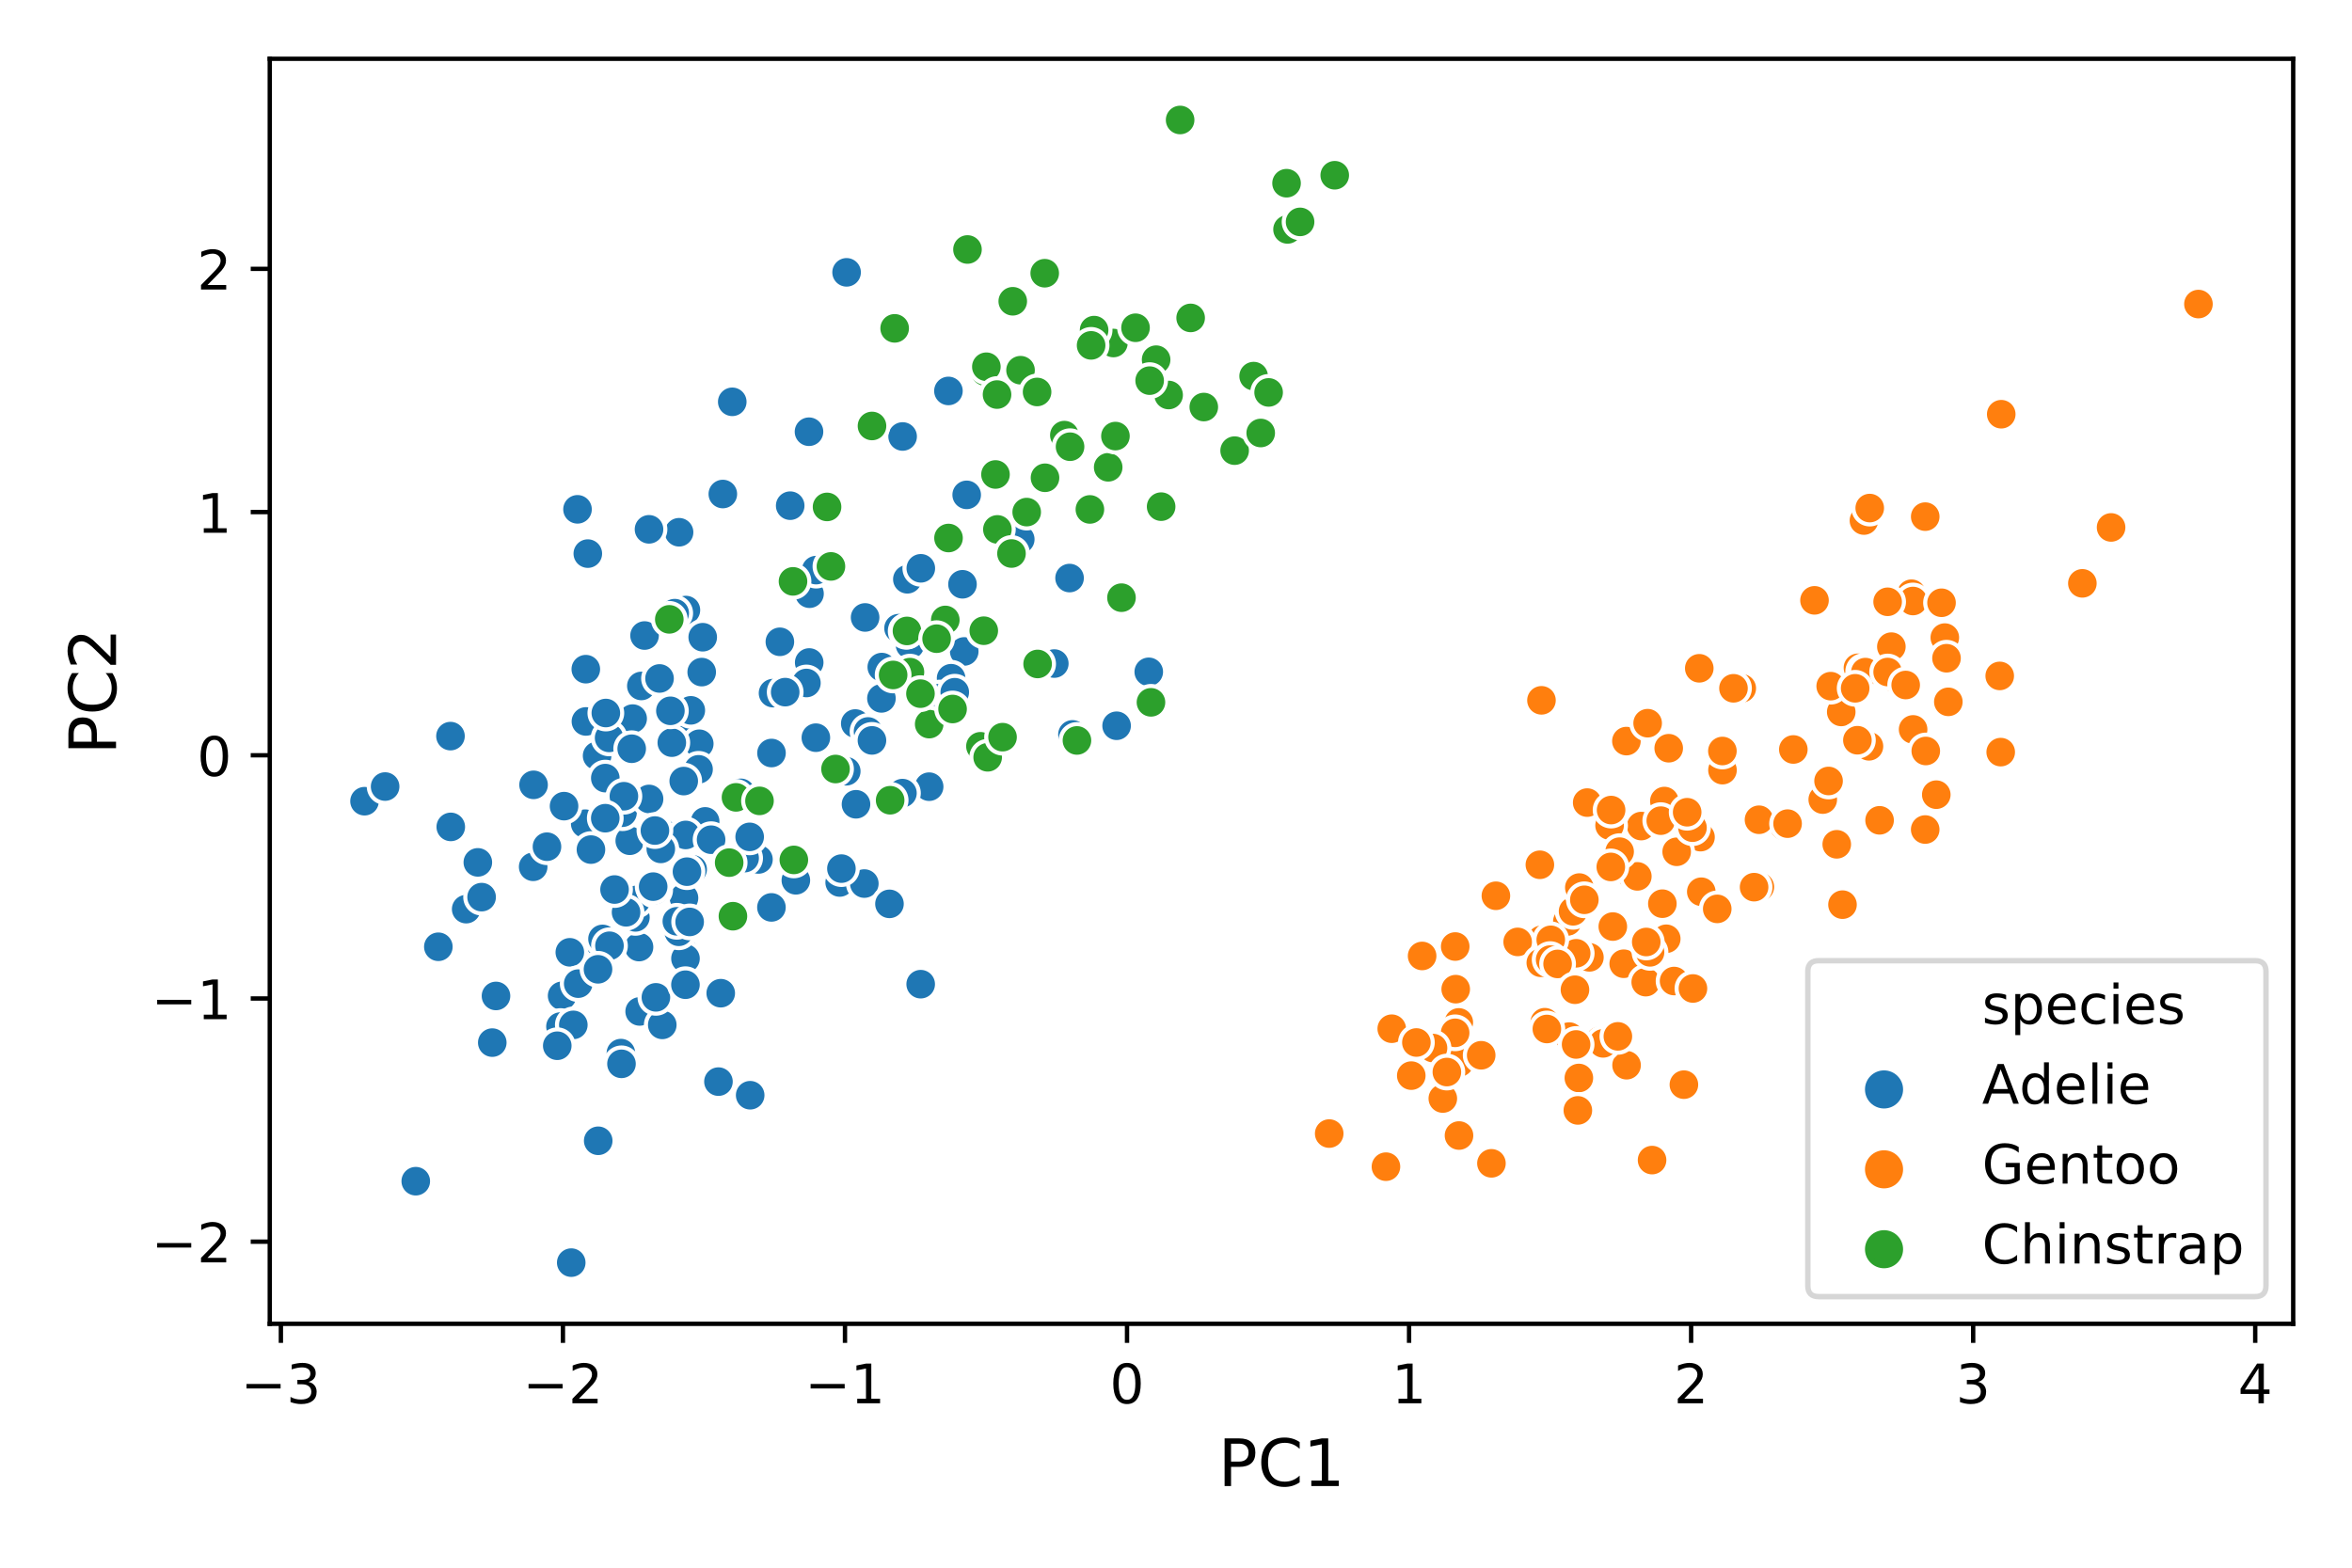 <?xml version="1.0" encoding="utf-8" standalone="no"?>
<!DOCTYPE svg PUBLIC "-//W3C//DTD SVG 1.1//EN"
  "http://www.w3.org/Graphics/SVG/1.1/DTD/svg11.dtd">
<!-- Created with matplotlib (https://matplotlib.org/) -->
<svg height="288pt" version="1.1" viewBox="0 0 432 288" width="432pt" xmlns="http://www.w3.org/2000/svg" xmlns:xlink="http://www.w3.org/1999/xlink">
 <defs>
  <style type="text/css">
*{stroke-linecap:butt;stroke-linejoin:round;}
  </style>
 </defs>
 <g id="figure_1">
  <g id="patch_1">
   <path d="M 0 288 
L 432 288 
L 432 0 
L 0 0 
z
" style="fill:#ffffff;"/>
  </g>
  <g id="axes_1">
   <g id="patch_2">
    <path d="M 49.55 243.2 
L 421.2 243.2 
L 421.2 10.8 
L 49.55 10.8 
z
" style="fill:#ffffff;"/>
   </g>
   <g id="PathCollection_1">
    <defs>
     <path d="M 0 3 
C 0.796 3 1.559 2.684 2.121 2.121 
C 2.684 1.559 3 0.796 3 0 
C 3 -0.796 2.684 -1.559 2.121 -2.121 
C 1.559 -2.684 0.796 -3 0 -3 
C -0.796 -3 -1.559 -2.684 -2.121 -2.121 
C -2.684 -1.559 -3 -0.796 -3 0 
C -3 0.796 -2.684 1.559 -2.121 2.121 
C -1.559 2.684 -0.796 3 0 3 
z
" id="C0_0_fc8ffd5e8d"/>
    </defs>
    <g clip-path="url(#p9194598fd1)">
     <use style="fill:#1f77b4;stroke:#ffffff;stroke-width:0.75;" x="111.505" xlink:href="#C0_0_fc8ffd5e8d" y="136.62"/>
    </g>
    <g clip-path="url(#p9194598fd1)">
     <use style="fill:#1f77b4;stroke:#ffffff;stroke-width:0.75;" x="139.308" xlink:href="#C0_0_fc8ffd5e8d" y="157.89"/>
    </g>
    <g clip-path="url(#p9194598fd1)">
     <use style="fill:#1f77b4;stroke:#ffffff;stroke-width:0.75;" x="136.074" xlink:href="#C0_0_fc8ffd5e8d" y="145.653"/>
    </g>
    <g clip-path="url(#p9194598fd1)">
     <use style="fill:#1f77b4;stroke:#ffffff;stroke-width:0.75;" x="109.672" xlink:href="#C0_0_fc8ffd5e8d" y="138.843"/>
    </g>
    <g clip-path="url(#p9194598fd1)">
     <use style="fill:#1f77b4;stroke:#ffffff;stroke-width:0.75;" x="107.966" xlink:href="#C0_0_fc8ffd5e8d" y="101.703"/>
    </g>
    <g clip-path="url(#p9194598fd1)">
     <use style="fill:#1f77b4;stroke:#ffffff;stroke-width:0.75;" x="115.671" xlink:href="#C0_0_fc8ffd5e8d" y="154.455"/>
    </g>
    <g clip-path="url(#p9194598fd1)">
     <use style="fill:#1f77b4;stroke:#ffffff;stroke-width:0.75;" x="165.039" xlink:href="#C0_0_fc8ffd5e8d" y="115.407"/>
    </g>
    <g clip-path="url(#p9194598fd1)">
     <use style="fill:#1f77b4;stroke:#ffffff;stroke-width:0.75;" x="111.932" xlink:href="#C0_0_fc8ffd5e8d" y="173.138"/>
    </g>
    <g clip-path="url(#p9194598fd1)">
     <use style="fill:#1f77b4;stroke:#ffffff;stroke-width:0.75;" x="145.139" xlink:href="#C0_0_fc8ffd5e8d" y="92.898"/>
    </g>
    <g clip-path="url(#p9194598fd1)">
     <use style="fill:#1f77b4;stroke:#ffffff;stroke-width:0.75;" x="117.371" xlink:href="#C0_0_fc8ffd5e8d" y="173.984"/>
    </g>
    <g clip-path="url(#p9194598fd1)">
     <use style="fill:#1f77b4;stroke:#ffffff;stroke-width:0.75;" x="116.706" xlink:href="#C0_0_fc8ffd5e8d" y="168.53"/>
    </g>
    <g clip-path="url(#p9194598fd1)">
     <use style="fill:#1f77b4;stroke:#ffffff;stroke-width:0.75;" x="114.341" xlink:href="#C0_0_fc8ffd5e8d" y="149.299"/>
    </g>
    <g clip-path="url(#p9194598fd1)">
     <use style="fill:#1f77b4;stroke:#ffffff;stroke-width:0.75;" x="106.074" xlink:href="#C0_0_fc8ffd5e8d" y="93.569"/>
    </g>
    <g clip-path="url(#p9194598fd1)">
     <use style="fill:#1f77b4;stroke:#ffffff;stroke-width:0.75;" x="125.983" xlink:href="#C0_0_fc8ffd5e8d" y="112.074"/>
    </g>
    <g clip-path="url(#p9194598fd1)">
     <use style="fill:#1f77b4;stroke:#ffffff;stroke-width:0.75;" x="116.882" xlink:href="#C0_0_fc8ffd5e8d" y="165.327"/>
    </g>
    <g clip-path="url(#p9194598fd1)">
     <use style="fill:#1f77b4;stroke:#ffffff;stroke-width:0.75;" x="125.73" xlink:href="#C0_0_fc8ffd5e8d" y="134.465"/>
    </g>
    <g clip-path="url(#p9194598fd1)">
     <use style="fill:#1f77b4;stroke:#ffffff;stroke-width:0.75;" x="165.788" xlink:href="#C0_0_fc8ffd5e8d" y="80.186"/>
    </g>
    <g clip-path="url(#p9194598fd1)">
     <use style="fill:#1f77b4;stroke:#ffffff;stroke-width:0.75;" x="85.626" xlink:href="#C0_0_fc8ffd5e8d" y="167.019"/>
    </g>
    <g clip-path="url(#p9194598fd1)">
     <use style="fill:#1f77b4;stroke:#ffffff;stroke-width:0.75;" x="155.498" xlink:href="#C0_0_fc8ffd5e8d" y="50.033"/>
    </g>
    <g clip-path="url(#p9194598fd1)">
     <use style="fill:#1f77b4;stroke:#ffffff;stroke-width:0.75;" x="82.795" xlink:href="#C0_0_fc8ffd5e8d" y="151.91"/>
    </g>
    <g clip-path="url(#p9194598fd1)">
     <use style="fill:#1f77b4;stroke:#ffffff;stroke-width:0.75;" x="98.002" xlink:href="#C0_0_fc8ffd5e8d" y="144.184"/>
    </g>
    <g clip-path="url(#p9194598fd1)">
     <use style="fill:#1f77b4;stroke:#ffffff;stroke-width:0.75;" x="111.178" xlink:href="#C0_0_fc8ffd5e8d" y="142.947"/>
    </g>
    <g clip-path="url(#p9194598fd1)">
     <use style="fill:#1f77b4;stroke:#ffffff;stroke-width:0.75;" x="129.518" xlink:href="#C0_0_fc8ffd5e8d" y="150.899"/>
    </g>
    <g clip-path="url(#p9194598fd1)">
     <use style="fill:#1f77b4;stroke:#ffffff;stroke-width:0.75;" x="125.632" xlink:href="#C0_0_fc8ffd5e8d" y="164.974"/>
    </g>
    <g clip-path="url(#p9194598fd1)">
     <use style="fill:#1f77b4;stroke:#ffffff;stroke-width:0.75;" x="107.487" xlink:href="#C0_0_fc8ffd5e8d" y="151.32"/>
    </g>
    <g clip-path="url(#p9194598fd1)">
     <use style="fill:#1f77b4;stroke:#ffffff;stroke-width:0.75;" x="116.201" xlink:href="#C0_0_fc8ffd5e8d" y="132.015"/>
    </g>
    <g clip-path="url(#p9194598fd1)">
     <use style="fill:#1f77b4;stroke:#ffffff;stroke-width:0.75;" x="119.216" xlink:href="#C0_0_fc8ffd5e8d" y="146.776"/>
    </g>
    <g clip-path="url(#p9194598fd1)">
     <use style="fill:#1f77b4;stroke:#ffffff;stroke-width:0.75;" x="66.954" xlink:href="#C0_0_fc8ffd5e8d" y="147.189"/>
    </g>
    <g clip-path="url(#p9194598fd1)">
     <use style="fill:#1f77b4;stroke:#ffffff;stroke-width:0.75;" x="120.428" xlink:href="#C0_0_fc8ffd5e8d" y="125.221"/>
    </g>
    <g clip-path="url(#p9194598fd1)">
     <use style="fill:#1f77b4;stroke:#ffffff;stroke-width:0.75;" x="110.157" xlink:href="#C0_0_fc8ffd5e8d" y="173.19"/>
    </g>
    <g clip-path="url(#p9194598fd1)">
     <use style="fill:#1f77b4;stroke:#ffffff;stroke-width:0.75;" x="108.541" xlink:href="#C0_0_fc8ffd5e8d" y="156.078"/>
    </g>
    <g clip-path="url(#p9194598fd1)">
     <use style="fill:#1f77b4;stroke:#ffffff;stroke-width:0.75;" x="121.614" xlink:href="#C0_0_fc8ffd5e8d" y="152.999"/>
    </g>
    <g clip-path="url(#p9194598fd1)">
     <use style="fill:#1f77b4;stroke:#ffffff;stroke-width:0.75;" x="128.885" xlink:href="#C0_0_fc8ffd5e8d" y="123.47"/>
    </g>
    <g clip-path="url(#p9194598fd1)">
     <use style="fill:#1f77b4;stroke:#ffffff;stroke-width:0.75;" x="132.38" xlink:href="#C0_0_fc8ffd5e8d" y="182.459"/>
    </g>
    <g clip-path="url(#p9194598fd1)">
     <use style="fill:#1f77b4;stroke:#ffffff;stroke-width:0.75;" x="132.764" xlink:href="#C0_0_fc8ffd5e8d" y="90.757"/>
    </g>
    <g clip-path="url(#p9194598fd1)">
     <use style="fill:#1f77b4;stroke:#ffffff;stroke-width:0.75;" x="122.756" xlink:href="#C0_0_fc8ffd5e8d" y="113.583"/>
    </g>
    <g clip-path="url(#p9194598fd1)">
     <use style="fill:#1f77b4;stroke:#ffffff;stroke-width:0.75;" x="117.799" xlink:href="#C0_0_fc8ffd5e8d" y="126.016"/>
    </g>
    <g clip-path="url(#p9194598fd1)">
     <use style="fill:#1f77b4;stroke:#ffffff;stroke-width:0.75;" x="82.742" xlink:href="#C0_0_fc8ffd5e8d" y="135.232"/>
    </g>
    <g clip-path="url(#p9194598fd1)">
     <use style="fill:#1f77b4;stroke:#ffffff;stroke-width:0.75;" x="148.629" xlink:href="#C0_0_fc8ffd5e8d" y="121.707"/>
    </g>
    <g clip-path="url(#p9194598fd1)">
     <use style="fill:#1f77b4;stroke:#ffffff;stroke-width:0.75;" x="88.46" xlink:href="#C0_0_fc8ffd5e8d" y="164.812"/>
    </g>
    <g clip-path="url(#p9194598fd1)">
     <use style="fill:#1f77b4;stroke:#ffffff;stroke-width:0.75;" x="157.089" xlink:href="#C0_0_fc8ffd5e8d" y="132.917"/>
    </g>
    <g clip-path="url(#p9194598fd1)">
     <use style="fill:#1f77b4;stroke:#ffffff;stroke-width:0.75;" x="87.765" xlink:href="#C0_0_fc8ffd5e8d" y="158.427"/>
    </g>
    <g clip-path="url(#p9194598fd1)">
     <use style="fill:#1f77b4;stroke:#ffffff;stroke-width:0.75;" x="177.555" xlink:href="#C0_0_fc8ffd5e8d" y="90.911"/>
    </g>
    <g clip-path="url(#p9194598fd1)">
     <use style="fill:#1f77b4;stroke:#ffffff;stroke-width:0.75;" x="103.246" xlink:href="#C0_0_fc8ffd5e8d" y="182.933"/>
    </g>
    <g clip-path="url(#p9194598fd1)">
     <use style="fill:#1f77b4;stroke:#ffffff;stroke-width:0.75;" x="161.896" xlink:href="#C0_0_fc8ffd5e8d" y="128.3"/>
    </g>
    <g clip-path="url(#p9194598fd1)">
     <use style="fill:#1f77b4;stroke:#ffffff;stroke-width:0.75;" x="107.598" xlink:href="#C0_0_fc8ffd5e8d" y="122.934"/>
    </g>
    <g clip-path="url(#p9194598fd1)">
     <use style="fill:#1f77b4;stroke:#ffffff;stroke-width:0.75;" x="70.737" xlink:href="#C0_0_fc8ffd5e8d" y="144.496"/>
    </g>
    <g clip-path="url(#p9194598fd1)">
     <use style="fill:#1f77b4;stroke:#ffffff;stroke-width:0.75;" x="114.992" xlink:href="#C0_0_fc8ffd5e8d" y="167.596"/>
    </g>
    <g clip-path="url(#p9194598fd1)">
     <use style="fill:#1f77b4;stroke:#ffffff;stroke-width:0.75;" x="134.497" xlink:href="#C0_0_fc8ffd5e8d" y="73.818"/>
    </g>
    <g clip-path="url(#p9194598fd1)">
     <use style="fill:#1f77b4;stroke:#ffffff;stroke-width:0.75;" x="125.943" xlink:href="#C0_0_fc8ffd5e8d" y="153.39"/>
    </g>
    <g clip-path="url(#p9194598fd1)">
     <use style="fill:#1f77b4;stroke:#ffffff;stroke-width:0.75;" x="148.115" xlink:href="#C0_0_fc8ffd5e8d" y="125.472"/>
    </g>
    <g clip-path="url(#p9194598fd1)">
     <use style="fill:#1f77b4;stroke:#ffffff;stroke-width:0.75;" x="110.666" xlink:href="#C0_0_fc8ffd5e8d" y="172.489"/>
    </g>
    <g clip-path="url(#p9194598fd1)">
     <use style="fill:#1f77b4;stroke:#ffffff;stroke-width:0.75;" x="166.658" xlink:href="#C0_0_fc8ffd5e8d" y="106.42"/>
    </g>
    <g clip-path="url(#p9194598fd1)">
     <use style="fill:#1f77b4;stroke:#ffffff;stroke-width:0.75;" x="80.513" xlink:href="#C0_0_fc8ffd5e8d" y="173.931"/>
    </g>
    <g clip-path="url(#p9194598fd1)">
     <use style="fill:#1f77b4;stroke:#ffffff;stroke-width:0.75;" x="141.985" xlink:href="#C0_0_fc8ffd5e8d" y="127.336"/>
    </g>
    <g clip-path="url(#p9194598fd1)">
     <use style="fill:#1f77b4;stroke:#ffffff;stroke-width:0.75;" x="127.224" xlink:href="#C0_0_fc8ffd5e8d" y="159.706"/>
    </g>
    <g clip-path="url(#p9194598fd1)">
     <use style="fill:#1f77b4;stroke:#ffffff;stroke-width:0.75;" x="144.219" xlink:href="#C0_0_fc8ffd5e8d" y="127.151"/>
    </g>
    <g clip-path="url(#p9194598fd1)">
     <use style="fill:#1f77b4;stroke:#ffffff;stroke-width:0.75;" x="90.417" xlink:href="#C0_0_fc8ffd5e8d" y="191.538"/>
    </g>
    <g clip-path="url(#p9194598fd1)">
     <use style="fill:#1f77b4;stroke:#ffffff;stroke-width:0.75;" x="128.436" xlink:href="#C0_0_fc8ffd5e8d" y="136.635"/>
    </g>
    <g clip-path="url(#p9194598fd1)">
     <use style="fill:#1f77b4;stroke:#ffffff;stroke-width:0.75;" x="102.944" xlink:href="#C0_0_fc8ffd5e8d" y="188.588"/>
    </g>
    <g clip-path="url(#p9194598fd1)">
     <use style="fill:#1f77b4;stroke:#ffffff;stroke-width:0.75;" x="148.592" xlink:href="#C0_0_fc8ffd5e8d" y="79.312"/>
    </g>
    <g clip-path="url(#p9194598fd1)">
     <use style="fill:#1f77b4;stroke:#ffffff;stroke-width:0.75;" x="126.075" xlink:href="#C0_0_fc8ffd5e8d" y="175.366"/>
    </g>
    <g clip-path="url(#p9194598fd1)">
     <use style="fill:#1f77b4;stroke:#ffffff;stroke-width:0.75;" x="159.435" xlink:href="#C0_0_fc8ffd5e8d" y="134.38"/>
    </g>
    <g clip-path="url(#p9194598fd1)">
     <use style="fill:#1f77b4;stroke:#ffffff;stroke-width:0.75;" x="91.101" xlink:href="#C0_0_fc8ffd5e8d" y="182.967"/>
    </g>
    <g clip-path="url(#p9194598fd1)">
     <use style="fill:#1f77b4;stroke:#ffffff;stroke-width:0.75;" x="160.155" xlink:href="#C0_0_fc8ffd5e8d" y="136.019"/>
    </g>
    <g clip-path="url(#p9194598fd1)">
     <use style="fill:#1f77b4;stroke:#ffffff;stroke-width:0.75;" x="137.788" xlink:href="#C0_0_fc8ffd5e8d" y="201.206"/>
    </g>
    <g clip-path="url(#p9194598fd1)">
     <use style="fill:#1f77b4;stroke:#ffffff;stroke-width:0.75;" x="143.243" xlink:href="#C0_0_fc8ffd5e8d" y="117.905"/>
    </g>
    <g clip-path="url(#p9194598fd1)">
     <use style="fill:#1f77b4;stroke:#ffffff;stroke-width:0.75;" x="114.043" xlink:href="#C0_0_fc8ffd5e8d" y="193.467"/>
    </g>
    <g clip-path="url(#p9194598fd1)">
     <use style="fill:#1f77b4;stroke:#ffffff;stroke-width:0.75;" x="176.784" xlink:href="#C0_0_fc8ffd5e8d" y="107.338"/>
    </g>
    <g clip-path="url(#p9194598fd1)">
     <use style="fill:#1f77b4;stroke:#ffffff;stroke-width:0.75;" x="97.929" xlink:href="#C0_0_fc8ffd5e8d" y="159.239"/>
    </g>
    <g clip-path="url(#p9194598fd1)">
     <use style="fill:#1f77b4;stroke:#ffffff;stroke-width:0.75;" x="141.704" xlink:href="#C0_0_fc8ffd5e8d" y="138.336"/>
    </g>
    <g clip-path="url(#p9194598fd1)">
     <use style="fill:#1f77b4;stroke:#ffffff;stroke-width:0.75;" x="154.227" xlink:href="#C0_0_fc8ffd5e8d" y="162.12"/>
    </g>
    <g clip-path="url(#p9194598fd1)">
     <use style="fill:#1f77b4;stroke:#ffffff;stroke-width:0.75;" x="186.579" xlink:href="#C0_0_fc8ffd5e8d" y="98.223"/>
    </g>
    <g clip-path="url(#p9194598fd1)">
     <use style="fill:#1f77b4;stroke:#ffffff;stroke-width:0.75;" x="125.905" xlink:href="#C0_0_fc8ffd5e8d" y="176.096"/>
    </g>
    <g clip-path="url(#p9194598fd1)">
     <use style="fill:#1f77b4;stroke:#ffffff;stroke-width:0.75;" x="177.105" xlink:href="#C0_0_fc8ffd5e8d" y="119.676"/>
    </g>
    <g clip-path="url(#p9194598fd1)">
     <use style="fill:#1f77b4;stroke:#ffffff;stroke-width:0.75;" x="158.753" xlink:href="#C0_0_fc8ffd5e8d" y="162.319"/>
    </g>
    <g clip-path="url(#p9194598fd1)">
     <use style="fill:#1f77b4;stroke:#ffffff;stroke-width:0.75;" x="107.62" xlink:href="#C0_0_fc8ffd5e8d" y="132.536"/>
    </g>
    <g clip-path="url(#p9194598fd1)">
     <use style="fill:#1f77b4;stroke:#ffffff;stroke-width:0.75;" x="131.961" xlink:href="#C0_0_fc8ffd5e8d" y="198.705"/>
    </g>
    <g clip-path="url(#p9194598fd1)">
     <use style="fill:#1f77b4;stroke:#ffffff;stroke-width:0.75;" x="158.898" xlink:href="#C0_0_fc8ffd5e8d" y="113.432"/>
    </g>
    <g clip-path="url(#p9194598fd1)">
     <use style="fill:#1f77b4;stroke:#ffffff;stroke-width:0.75;" x="105.304" xlink:href="#C0_0_fc8ffd5e8d" y="188.283"/>
    </g>
    <g clip-path="url(#p9194598fd1)">
     <use style="fill:#1f77b4;stroke:#ffffff;stroke-width:0.75;" x="205.092" xlink:href="#C0_0_fc8ffd5e8d" y="133.329"/>
    </g>
    <g clip-path="url(#p9194598fd1)">
     <use style="fill:#1f77b4;stroke:#ffffff;stroke-width:0.75;" x="114.595" xlink:href="#C0_0_fc8ffd5e8d" y="146.277"/>
    </g>
    <g clip-path="url(#p9194598fd1)">
     <use style="fill:#1f77b4;stroke:#ffffff;stroke-width:0.75;" x="128.304" xlink:href="#C0_0_fc8ffd5e8d" y="141.334"/>
    </g>
    <g clip-path="url(#p9194598fd1)">
     <use style="fill:#1f77b4;stroke:#ffffff;stroke-width:0.75;" x="120.246" xlink:href="#C0_0_fc8ffd5e8d" y="163.506"/>
    </g>
    <g clip-path="url(#p9194598fd1)">
     <use style="fill:#1f77b4;stroke:#ffffff;stroke-width:0.75;" x="124.727" xlink:href="#C0_0_fc8ffd5e8d" y="97.781"/>
    </g>
    <g clip-path="url(#p9194598fd1)">
     <use style="fill:#1f77b4;stroke:#ffffff;stroke-width:0.75;" x="111.878" xlink:href="#C0_0_fc8ffd5e8d" y="135.559"/>
    </g>
    <g clip-path="url(#p9194598fd1)">
     <use style="fill:#1f77b4;stroke:#ffffff;stroke-width:0.75;" x="111.172" xlink:href="#C0_0_fc8ffd5e8d" y="150.311"/>
    </g>
    <g clip-path="url(#p9194598fd1)">
     <use style="fill:#1f77b4;stroke:#ffffff;stroke-width:0.75;" x="126.882" xlink:href="#C0_0_fc8ffd5e8d" y="130.497"/>
    </g>
    <g clip-path="url(#p9194598fd1)">
     <use style="fill:#1f77b4;stroke:#ffffff;stroke-width:0.75;" x="123.394" xlink:href="#C0_0_fc8ffd5e8d" y="136.432"/>
    </g>
    <g clip-path="url(#p9194598fd1)">
     <use style="fill:#1f77b4;stroke:#ffffff;stroke-width:0.75;" x="141.693" xlink:href="#C0_0_fc8ffd5e8d" y="166.699"/>
    </g>
    <g clip-path="url(#p9194598fd1)">
     <use style="fill:#1f77b4;stroke:#ffffff;stroke-width:0.75;" x="196.984" xlink:href="#C0_0_fc8ffd5e8d" y="134.916"/>
    </g>
    <g clip-path="url(#p9194598fd1)">
     <use style="fill:#1f77b4;stroke:#ffffff;stroke-width:0.75;" x="102.354" xlink:href="#C0_0_fc8ffd5e8d" y="192.115"/>
    </g>
    <g clip-path="url(#p9194598fd1)">
     <use style="fill:#1f77b4;stroke:#ffffff;stroke-width:0.75;" x="155.437" xlink:href="#C0_0_fc8ffd5e8d" y="141.688"/>
    </g>
    <g clip-path="url(#p9194598fd1)">
     <use style="fill:#1f77b4;stroke:#ffffff;stroke-width:0.75;" x="110.471" xlink:href="#C0_0_fc8ffd5e8d" y="178.191"/>
    </g>
    <g clip-path="url(#p9194598fd1)">
     <use style="fill:#1f77b4;stroke:#ffffff;stroke-width:0.75;" x="193.647" xlink:href="#C0_0_fc8ffd5e8d" y="121.902"/>
    </g>
    <g clip-path="url(#p9194598fd1)">
     <use style="fill:#1f77b4;stroke:#ffffff;stroke-width:0.75;" x="125.584" xlink:href="#C0_0_fc8ffd5e8d" y="143.491"/>
    </g>
    <g clip-path="url(#p9194598fd1)">
     <use style="fill:#1f77b4;stroke:#ffffff;stroke-width:0.75;" x="171.963" xlink:href="#C0_0_fc8ffd5e8d" y="131.431"/>
    </g>
    <g clip-path="url(#p9194598fd1)">
     <use style="fill:#1f77b4;stroke:#ffffff;stroke-width:0.75;" x="76.365" xlink:href="#C0_0_fc8ffd5e8d" y="216.998"/>
    </g>
    <g clip-path="url(#p9194598fd1)">
     <use style="fill:#1f77b4;stroke:#ffffff;stroke-width:0.75;" x="167.139" xlink:href="#C0_0_fc8ffd5e8d" y="118.446"/>
    </g>
    <g clip-path="url(#p9194598fd1)">
     <use style="fill:#1f77b4;stroke:#ffffff;stroke-width:0.75;" x="124.672" xlink:href="#C0_0_fc8ffd5e8d" y="171.18"/>
    </g>
    <g clip-path="url(#p9194598fd1)">
     <use style="fill:#1f77b4;stroke:#ffffff;stroke-width:0.75;" x="187.394" xlink:href="#C0_0_fc8ffd5e8d" y="99.076"/>
    </g>
    <g clip-path="url(#p9194598fd1)">
     <use style="fill:#1f77b4;stroke:#ffffff;stroke-width:0.75;" x="114.151" xlink:href="#C0_0_fc8ffd5e8d" y="195.438"/>
    </g>
    <g clip-path="url(#p9194598fd1)">
     <use style="fill:#1f77b4;stroke:#ffffff;stroke-width:0.75;" x="129.072" xlink:href="#C0_0_fc8ffd5e8d" y="117.064"/>
    </g>
    <g clip-path="url(#p9194598fd1)">
     <use style="fill:#1f77b4;stroke:#ffffff;stroke-width:0.75;" x="103.601" xlink:href="#C0_0_fc8ffd5e8d" y="148.096"/>
    </g>
    <g clip-path="url(#p9194598fd1)">
     <use style="fill:#1f77b4;stroke:#ffffff;stroke-width:0.75;" x="111.278" xlink:href="#C0_0_fc8ffd5e8d" y="130.989"/>
    </g>
    <g clip-path="url(#p9194598fd1)">
     <use style="fill:#1f77b4;stroke:#ffffff;stroke-width:0.75;" x="163.372" xlink:href="#C0_0_fc8ffd5e8d" y="166.05"/>
    </g>
    <g clip-path="url(#p9194598fd1)">
     <use style="fill:#1f77b4;stroke:#ffffff;stroke-width:0.75;" x="118.387" xlink:href="#C0_0_fc8ffd5e8d" y="116.754"/>
    </g>
    <g clip-path="url(#p9194598fd1)">
     <use style="fill:#1f77b4;stroke:#ffffff;stroke-width:0.75;" x="104.661" xlink:href="#C0_0_fc8ffd5e8d" y="174.949"/>
    </g>
    <g clip-path="url(#p9194598fd1)">
     <use style="fill:#1f77b4;stroke:#ffffff;stroke-width:0.75;" x="196.451" xlink:href="#C0_0_fc8ffd5e8d" y="106.195"/>
    </g>
    <g clip-path="url(#p9194598fd1)">
     <use style="fill:#1f77b4;stroke:#ffffff;stroke-width:0.75;" x="169.106" xlink:href="#C0_0_fc8ffd5e8d" y="180.804"/>
    </g>
    <g clip-path="url(#p9194598fd1)">
     <use style="fill:#1f77b4;stroke:#ffffff;stroke-width:0.75;" x="174.202" xlink:href="#C0_0_fc8ffd5e8d" y="71.82"/>
    </g>
    <g clip-path="url(#p9194598fd1)">
     <use style="fill:#1f77b4;stroke:#ffffff;stroke-width:0.75;" x="130.61" xlink:href="#C0_0_fc8ffd5e8d" y="154.262"/>
    </g>
    <g clip-path="url(#p9194598fd1)">
     <use style="fill:#1f77b4;stroke:#ffffff;stroke-width:0.75;" x="169.129" xlink:href="#C0_0_fc8ffd5e8d" y="104.404"/>
    </g>
    <g clip-path="url(#p9194598fd1)">
     <use style="fill:#1f77b4;stroke:#ffffff;stroke-width:0.75;" x="119.206" xlink:href="#C0_0_fc8ffd5e8d" y="97.243"/>
    </g>
    <g clip-path="url(#p9194598fd1)">
     <use style="fill:#1f77b4;stroke:#ffffff;stroke-width:0.75;" x="174.693" xlink:href="#C0_0_fc8ffd5e8d" y="124.597"/>
    </g>
    <g clip-path="url(#p9194598fd1)">
     <use style="fill:#1f77b4;stroke:#ffffff;stroke-width:0.75;" x="111.945" xlink:href="#C0_0_fc8ffd5e8d" y="173.746"/>
    </g>
    <g clip-path="url(#p9194598fd1)">
     <use style="fill:#1f77b4;stroke:#ffffff;stroke-width:0.75;" x="123.927" xlink:href="#C0_0_fc8ffd5e8d" y="112.643"/>
    </g>
    <g clip-path="url(#p9194598fd1)">
     <use style="fill:#1f77b4;stroke:#ffffff;stroke-width:0.75;" x="117.488" xlink:href="#C0_0_fc8ffd5e8d" y="185.81"/>
    </g>
    <g clip-path="url(#p9194598fd1)">
     <use style="fill:#1f77b4;stroke:#ffffff;stroke-width:0.75;" x="123.134" xlink:href="#C0_0_fc8ffd5e8d" y="130.584"/>
    </g>
    <g clip-path="url(#p9194598fd1)">
     <use style="fill:#1f77b4;stroke:#ffffff;stroke-width:0.75;" x="106.202" xlink:href="#C0_0_fc8ffd5e8d" y="180.704"/>
    </g>
    <g clip-path="url(#p9194598fd1)">
     <use style="fill:#1f77b4;stroke:#ffffff;stroke-width:0.75;" x="121.139" xlink:href="#C0_0_fc8ffd5e8d" y="124.64"/>
    </g>
    <g clip-path="url(#p9194598fd1)">
     <use style="fill:#1f77b4;stroke:#ffffff;stroke-width:0.75;" x="112.875" xlink:href="#C0_0_fc8ffd5e8d" y="163.415"/>
    </g>
    <g clip-path="url(#p9194598fd1)">
     <use style="fill:#1f77b4;stroke:#ffffff;stroke-width:0.75;" x="172.622" xlink:href="#C0_0_fc8ffd5e8d" y="128.24"/>
    </g>
    <g clip-path="url(#p9194598fd1)">
     <use style="fill:#1f77b4;stroke:#ffffff;stroke-width:0.75;" x="109.876" xlink:href="#C0_0_fc8ffd5e8d" y="209.574"/>
    </g>
    <g clip-path="url(#p9194598fd1)">
     <use style="fill:#1f77b4;stroke:#ffffff;stroke-width:0.75;" x="161.961" xlink:href="#C0_0_fc8ffd5e8d" y="122.55"/>
    </g>
    <g clip-path="url(#p9194598fd1)">
     <use style="fill:#1f77b4;stroke:#ffffff;stroke-width:0.75;" x="126.178" xlink:href="#C0_0_fc8ffd5e8d" y="160.135"/>
    </g>
    <g clip-path="url(#p9194598fd1)">
     <use style="fill:#1f77b4;stroke:#ffffff;stroke-width:0.75;" x="175.358" xlink:href="#C0_0_fc8ffd5e8d" y="129.417"/>
    </g>
    <g clip-path="url(#p9194598fd1)">
     <use style="fill:#1f77b4;stroke:#ffffff;stroke-width:0.75;" x="124.32" xlink:href="#C0_0_fc8ffd5e8d" y="169.253"/>
    </g>
    <g clip-path="url(#p9194598fd1)">
     <use style="fill:#1f77b4;stroke:#ffffff;stroke-width:0.75;" x="210.997" xlink:href="#C0_0_fc8ffd5e8d" y="123.421"/>
    </g>
    <g clip-path="url(#p9194598fd1)">
     <use style="fill:#1f77b4;stroke:#ffffff;stroke-width:0.75;" x="121.373" xlink:href="#C0_0_fc8ffd5e8d" y="155.952"/>
    </g>
    <g clip-path="url(#p9194598fd1)">
     <use style="fill:#1f77b4;stroke:#ffffff;stroke-width:0.75;" x="148.685" xlink:href="#C0_0_fc8ffd5e8d" y="109.071"/>
    </g>
    <g clip-path="url(#p9194598fd1)">
     <use style="fill:#1f77b4;stroke:#ffffff;stroke-width:0.75;" x="120.292" xlink:href="#C0_0_fc8ffd5e8d" y="152.579"/>
    </g>
    <g clip-path="url(#p9194598fd1)">
     <use style="fill:#1f77b4;stroke:#ffffff;stroke-width:0.75;" x="170.659" xlink:href="#C0_0_fc8ffd5e8d" y="144.521"/>
    </g>
    <g clip-path="url(#p9194598fd1)">
     <use style="fill:#1f77b4;stroke:#ffffff;stroke-width:0.75;" x="119.97" xlink:href="#C0_0_fc8ffd5e8d" y="162.883"/>
    </g>
    <g clip-path="url(#p9194598fd1)">
     <use style="fill:#1f77b4;stroke:#ffffff;stroke-width:0.75;" x="157.226" xlink:href="#C0_0_fc8ffd5e8d" y="147.754"/>
    </g>
    <g clip-path="url(#p9194598fd1)">
     <use style="fill:#1f77b4;stroke:#ffffff;stroke-width:0.75;" x="109.839" xlink:href="#C0_0_fc8ffd5e8d" y="178.071"/>
    </g>
    <g clip-path="url(#p9194598fd1)">
     <use style="fill:#1f77b4;stroke:#ffffff;stroke-width:0.75;" x="149.9" xlink:href="#C0_0_fc8ffd5e8d" y="104.735"/>
    </g>
    <g clip-path="url(#p9194598fd1)">
     <use style="fill:#1f77b4;stroke:#ffffff;stroke-width:0.75;" x="121.643" xlink:href="#C0_0_fc8ffd5e8d" y="188.281"/>
    </g>
    <g clip-path="url(#p9194598fd1)">
     <use style="fill:#1f77b4;stroke:#ffffff;stroke-width:0.75;" x="165.754" xlink:href="#C0_0_fc8ffd5e8d" y="145.704"/>
    </g>
    <g clip-path="url(#p9194598fd1)">
     <use style="fill:#1f77b4;stroke:#ffffff;stroke-width:0.75;" x="146.178" xlink:href="#C0_0_fc8ffd5e8d" y="161.719"/>
    </g>
    <g clip-path="url(#p9194598fd1)">
     <use style="fill:#1f77b4;stroke:#ffffff;stroke-width:0.75;" x="136.766" xlink:href="#C0_0_fc8ffd5e8d" y="157.645"/>
    </g>
    <g clip-path="url(#p9194598fd1)">
     <use style="fill:#1f77b4;stroke:#ffffff;stroke-width:0.75;" x="104.922" xlink:href="#C0_0_fc8ffd5e8d" y="231.958"/>
    </g>
    <g clip-path="url(#p9194598fd1)">
     <use style="fill:#1f77b4;stroke:#ffffff;stroke-width:0.75;" x="154.546" xlink:href="#C0_0_fc8ffd5e8d" y="159.572"/>
    </g>
    <g clip-path="url(#p9194598fd1)">
     <use style="fill:#1f77b4;stroke:#ffffff;stroke-width:0.75;" x="120.472" xlink:href="#C0_0_fc8ffd5e8d" y="183.222"/>
    </g>
    <g clip-path="url(#p9194598fd1)">
     <use style="fill:#1f77b4;stroke:#ffffff;stroke-width:0.75;" x="116.026" xlink:href="#C0_0_fc8ffd5e8d" y="137.551"/>
    </g>
    <g clip-path="url(#p9194598fd1)">
     <use style="fill:#1f77b4;stroke:#ffffff;stroke-width:0.75;" x="149.853" xlink:href="#C0_0_fc8ffd5e8d" y="135.52"/>
    </g>
    <g clip-path="url(#p9194598fd1)">
     <use style="fill:#1f77b4;stroke:#ffffff;stroke-width:0.75;" x="100.465" xlink:href="#C0_0_fc8ffd5e8d" y="155.548"/>
    </g>
    <g clip-path="url(#p9194598fd1)">
     <use style="fill:#1f77b4;stroke:#ffffff;stroke-width:0.75;" x="126.67" xlink:href="#C0_0_fc8ffd5e8d" y="169.367"/>
    </g>
    <g clip-path="url(#p9194598fd1)">
     <use style="fill:#1f77b4;stroke:#ffffff;stroke-width:0.75;" x="137.694" xlink:href="#C0_0_fc8ffd5e8d" y="153.74"/>
    </g>
    <g clip-path="url(#p9194598fd1)">
     <use style="fill:#1f77b4;stroke:#ffffff;stroke-width:0.75;" x="125.899" xlink:href="#C0_0_fc8ffd5e8d" y="180.902"/>
    </g>
    <g clip-path="url(#p9194598fd1)">
     <use style="fill:#1f77b4;stroke:#ffffff;stroke-width:0.75;" x="175.364" xlink:href="#C0_0_fc8ffd5e8d" y="127.17"/>
    </g>
    <g clip-path="url(#p9194598fd1)">
     <use style="fill:#ff7f0e;stroke:#ffffff;stroke-width:0.75;" x="289.996" xlink:href="#C0_0_fc8ffd5e8d" y="198.038"/>
    </g>
    <g clip-path="url(#p9194598fd1)">
     <use style="fill:#ff7f0e;stroke:#ffffff;stroke-width:0.75;" x="357.212" xlink:href="#C0_0_fc8ffd5e8d" y="117.133"/>
    </g>
    <g clip-path="url(#p9194598fd1)">
     <use style="fill:#ff7f0e;stroke:#ffffff;stroke-width:0.75;" x="287.879" xlink:href="#C0_0_fc8ffd5e8d" y="169.29"/>
    </g>
    <g clip-path="url(#p9194598fd1)">
     <use style="fill:#ff7f0e;stroke:#ffffff;stroke-width:0.75;" x="343.278" xlink:href="#C0_0_fc8ffd5e8d" y="137.104"/>
    </g>
    <g clip-path="url(#p9194598fd1)">
     <use style="fill:#ff7f0e;stroke:#ffffff;stroke-width:0.75;" x="323.24" xlink:href="#C0_0_fc8ffd5e8d" y="162.934"/>
    </g>
    <g clip-path="url(#p9194598fd1)">
     <use style="fill:#ff7f0e;stroke:#ffffff;stroke-width:0.75;" x="288.219" xlink:href="#C0_0_fc8ffd5e8d" y="190.43"/>
    </g>
    <g clip-path="url(#p9194598fd1)">
     <use style="fill:#ff7f0e;stroke:#ffffff;stroke-width:0.75;" x="282.885" xlink:href="#C0_0_fc8ffd5e8d" y="174.744"/>
    </g>
    <g clip-path="url(#p9194598fd1)">
     <use style="fill:#ff7f0e;stroke:#ffffff;stroke-width:0.75;" x="312.338" xlink:href="#C0_0_fc8ffd5e8d" y="153.79"/>
    </g>
    <g clip-path="url(#p9194598fd1)">
     <use style="fill:#ff7f0e;stroke:#ffffff;stroke-width:0.75;" x="267.981" xlink:href="#C0_0_fc8ffd5e8d" y="208.608"/>
    </g>
    <g clip-path="url(#p9194598fd1)">
     <use style="fill:#ff7f0e;stroke:#ffffff;stroke-width:0.75;" x="301.445" xlink:href="#C0_0_fc8ffd5e8d" y="151.757"/>
    </g>
    <g clip-path="url(#p9194598fd1)">
     <use style="fill:#ff7f0e;stroke:#ffffff;stroke-width:0.75;" x="273.938" xlink:href="#C0_0_fc8ffd5e8d" y="213.716"/>
    </g>
    <g clip-path="url(#p9194598fd1)">
     <use style="fill:#ff7f0e;stroke:#ffffff;stroke-width:0.75;" x="319.915" xlink:href="#C0_0_fc8ffd5e8d" y="126.449"/>
    </g>
    <g clip-path="url(#p9194598fd1)">
     <use style="fill:#ff7f0e;stroke:#ffffff;stroke-width:0.75;" x="293.838" xlink:href="#C0_0_fc8ffd5e8d" y="191.208"/>
    </g>
    <g clip-path="url(#p9194598fd1)">
     <use style="fill:#ff7f0e;stroke:#ffffff;stroke-width:0.75;" x="337.362" xlink:href="#C0_0_fc8ffd5e8d" y="155.108"/>
    </g>
    <g clip-path="url(#p9194598fd1)">
     <use style="fill:#ff7f0e;stroke:#ffffff;stroke-width:0.75;" x="261.206" xlink:href="#C0_0_fc8ffd5e8d" y="175.619"/>
    </g>
    <g clip-path="url(#p9194598fd1)">
     <use style="fill:#ff7f0e;stroke:#ffffff;stroke-width:0.75;" x="338.187" xlink:href="#C0_0_fc8ffd5e8d" y="130.792"/>
    </g>
    <g clip-path="url(#p9194598fd1)">
     <use style="fill:#ff7f0e;stroke:#ffffff;stroke-width:0.75;" x="254.562" xlink:href="#C0_0_fc8ffd5e8d" y="214.331"/>
    </g>
    <g clip-path="url(#p9194598fd1)">
     <use style="fill:#ff7f0e;stroke:#ffffff;stroke-width:0.75;" x="367.478" xlink:href="#C0_0_fc8ffd5e8d" y="138.172"/>
    </g>
    <g clip-path="url(#p9194598fd1)">
     <use style="fill:#ff7f0e;stroke:#ffffff;stroke-width:0.75;" x="283.147" xlink:href="#C0_0_fc8ffd5e8d" y="172.652"/>
    </g>
    <g clip-path="url(#p9194598fd1)">
     <use style="fill:#ff7f0e;stroke:#ffffff;stroke-width:0.75;" x="334.791" xlink:href="#C0_0_fc8ffd5e8d" y="146.891"/>
    </g>
    <g clip-path="url(#p9194598fd1)">
     <use style="fill:#ff7f0e;stroke:#ffffff;stroke-width:0.75;" x="353.609" xlink:href="#C0_0_fc8ffd5e8d" y="152.393"/>
    </g>
    <g clip-path="url(#p9194598fd1)">
     <use style="fill:#ff7f0e;stroke:#ffffff;stroke-width:0.75;" x="298.235" xlink:href="#C0_0_fc8ffd5e8d" y="177.05"/>
    </g>
    <g clip-path="url(#p9194598fd1)">
     <use style="fill:#ff7f0e;stroke:#ffffff;stroke-width:0.75;" x="278.756" xlink:href="#C0_0_fc8ffd5e8d" y="173.038"/>
    </g>
    <g clip-path="url(#p9194598fd1)">
     <use style="fill:#ff7f0e;stroke:#ffffff;stroke-width:0.75;" x="291.527" xlink:href="#C0_0_fc8ffd5e8d" y="147.444"/>
    </g>
    <g clip-path="url(#p9194598fd1)">
     <use style="fill:#ff7f0e;stroke:#ffffff;stroke-width:0.75;" x="303.442" xlink:href="#C0_0_fc8ffd5e8d" y="213.12"/>
    </g>
    <g clip-path="url(#p9194598fd1)">
     <use style="fill:#ff7f0e;stroke:#ffffff;stroke-width:0.75;" x="299.798" xlink:href="#C0_0_fc8ffd5e8d" y="160.84"/>
    </g>
    <g clip-path="url(#p9194598fd1)">
     <use style="fill:#ff7f0e;stroke:#ffffff;stroke-width:0.75;" x="267.941" xlink:href="#C0_0_fc8ffd5e8d" y="187.83"/>
    </g>
    <g clip-path="url(#p9194598fd1)">
     <use style="fill:#ff7f0e;stroke:#ffffff;stroke-width:0.75;" x="327.715" xlink:href="#C0_0_fc8ffd5e8d" y="151.741"/>
    </g>
    <g clip-path="url(#p9194598fd1)">
     <use style="fill:#ff7f0e;stroke:#ffffff;stroke-width:0.75;" x="288.933" xlink:href="#C0_0_fc8ffd5e8d" y="167.415"/>
    </g>
    <g clip-path="url(#p9194598fd1)">
     <use style="fill:#ff7f0e;stroke:#ffffff;stroke-width:0.75;" x="341.156" xlink:href="#C0_0_fc8ffd5e8d" y="135.988"/>
    </g>
    <g clip-path="url(#p9194598fd1)">
     <use style="fill:#ff7f0e;stroke:#ffffff;stroke-width:0.75;" x="323.083" xlink:href="#C0_0_fc8ffd5e8d" y="150.597"/>
    </g>
    <g clip-path="url(#p9194598fd1)">
     <use style="fill:#ff7f0e;stroke:#ffffff;stroke-width:0.75;" x="268.046" xlink:href="#C0_0_fc8ffd5e8d" y="195.182"/>
    </g>
    <g clip-path="url(#p9194598fd1)">
     <use style="fill:#ff7f0e;stroke:#ffffff;stroke-width:0.75;" x="283.007" xlink:href="#C0_0_fc8ffd5e8d" y="176.872"/>
    </g>
    <g clip-path="url(#p9194598fd1)">
     <use style="fill:#ff7f0e;stroke:#ffffff;stroke-width:0.75;" x="403.796" xlink:href="#C0_0_fc8ffd5e8d" y="55.859"/>
    </g>
    <g clip-path="url(#p9194598fd1)">
     <use style="fill:#ff7f0e;stroke:#ffffff;stroke-width:0.75;" x="328.331" xlink:href="#C0_0_fc8ffd5e8d" y="151.312"/>
    </g>
    <g clip-path="url(#p9194598fd1)">
     <use style="fill:#ff7f0e;stroke:#ffffff;stroke-width:0.75;" x="318.395" xlink:href="#C0_0_fc8ffd5e8d" y="126.447"/>
    </g>
    <g clip-path="url(#p9194598fd1)">
     <use style="fill:#ff7f0e;stroke:#ffffff;stroke-width:0.75;" x="289.809" xlink:href="#C0_0_fc8ffd5e8d" y="203.993"/>
    </g>
    <g clip-path="url(#p9194598fd1)">
     <use style="fill:#ff7f0e;stroke:#ffffff;stroke-width:0.75;" x="283.127" xlink:href="#C0_0_fc8ffd5e8d" y="128.657"/>
    </g>
    <g clip-path="url(#p9194598fd1)">
     <use style="fill:#ff7f0e;stroke:#ffffff;stroke-width:0.75;" x="265.007" xlink:href="#C0_0_fc8ffd5e8d" y="201.811"/>
    </g>
    <g clip-path="url(#p9194598fd1)">
     <use style="fill:#ff7f0e;stroke:#ffffff;stroke-width:0.75;" x="298.728" xlink:href="#C0_0_fc8ffd5e8d" y="136.147"/>
    </g>
    <g clip-path="url(#p9194598fd1)">
     <use style="fill:#ff7f0e;stroke:#ffffff;stroke-width:0.75;" x="244.141" xlink:href="#C0_0_fc8ffd5e8d" y="208.247"/>
    </g>
    <g clip-path="url(#p9194598fd1)">
     <use style="fill:#ff7f0e;stroke:#ffffff;stroke-width:0.75;" x="348.01" xlink:href="#C0_0_fc8ffd5e8d" y="124.55"/>
    </g>
    <g clip-path="url(#p9194598fd1)">
     <use style="fill:#ff7f0e;stroke:#ffffff;stroke-width:0.75;" x="272.056" xlink:href="#C0_0_fc8ffd5e8d" y="193.863"/>
    </g>
    <g clip-path="url(#p9194598fd1)">
     <use style="fill:#ff7f0e;stroke:#ffffff;stroke-width:0.75;" x="305.7" xlink:href="#C0_0_fc8ffd5e8d" y="147.162"/>
    </g>
    <g clip-path="url(#p9194598fd1)">
     <use style="fill:#ff7f0e;stroke:#ffffff;stroke-width:0.75;" x="341.259" xlink:href="#C0_0_fc8ffd5e8d" y="122.681"/>
    </g>
    <g clip-path="url(#p9194598fd1)">
     <use style="fill:#ff7f0e;stroke:#ffffff;stroke-width:0.75;" x="298.759" xlink:href="#C0_0_fc8ffd5e8d" y="195.691"/>
    </g>
    <g clip-path="url(#p9194598fd1)">
     <use style="fill:#ff7f0e;stroke:#ffffff;stroke-width:0.75;" x="267.27" xlink:href="#C0_0_fc8ffd5e8d" y="189.74"/>
    </g>
    <g clip-path="url(#p9194598fd1)">
     <use style="fill:#ff7f0e;stroke:#ffffff;stroke-width:0.75;" x="342.313" xlink:href="#C0_0_fc8ffd5e8d" y="123.365"/>
    </g>
    <g clip-path="url(#p9194598fd1)">
     <use style="fill:#ff7f0e;stroke:#ffffff;stroke-width:0.75;" x="309.288" xlink:href="#C0_0_fc8ffd5e8d" y="199.263"/>
    </g>
    <g clip-path="url(#p9194598fd1)">
     <use style="fill:#ff7f0e;stroke:#ffffff;stroke-width:0.75;" x="295.637" xlink:href="#C0_0_fc8ffd5e8d" y="151.65"/>
    </g>
    <g clip-path="url(#p9194598fd1)">
     <use style="fill:#ff7f0e;stroke:#ffffff;stroke-width:0.75;" x="291.932" xlink:href="#C0_0_fc8ffd5e8d" y="175.875"/>
    </g>
    <g clip-path="url(#p9194598fd1)">
     <use style="fill:#ff7f0e;stroke:#ffffff;stroke-width:0.75;" x="338.419" xlink:href="#C0_0_fc8ffd5e8d" y="166.195"/>
    </g>
    <g clip-path="url(#p9194598fd1)">
     <use style="fill:#ff7f0e;stroke:#ffffff;stroke-width:0.75;" x="267.376" xlink:href="#C0_0_fc8ffd5e8d" y="181.718"/>
    </g>
    <g clip-path="url(#p9194598fd1)">
     <use style="fill:#ff7f0e;stroke:#ffffff;stroke-width:0.75;" x="335.859" xlink:href="#C0_0_fc8ffd5e8d" y="143.474"/>
    </g>
    <g clip-path="url(#p9194598fd1)">
     <use style="fill:#ff7f0e;stroke:#ffffff;stroke-width:0.75;" x="306.046" xlink:href="#C0_0_fc8ffd5e8d" y="172.463"/>
    </g>
    <g clip-path="url(#p9194598fd1)">
     <use style="fill:#ff7f0e;stroke:#ffffff;stroke-width:0.75;" x="300.736" xlink:href="#C0_0_fc8ffd5e8d" y="160.999"/>
    </g>
    <g clip-path="url(#p9194598fd1)">
     <use style="fill:#ff7f0e;stroke:#ffffff;stroke-width:0.75;" x="259.213" xlink:href="#C0_0_fc8ffd5e8d" y="197.602"/>
    </g>
    <g clip-path="url(#p9194598fd1)">
     <use style="fill:#ff7f0e;stroke:#ffffff;stroke-width:0.75;" x="305.333" xlink:href="#C0_0_fc8ffd5e8d" y="166.018"/>
    </g>
    <g clip-path="url(#p9194598fd1)">
     <use style="fill:#ff7f0e;stroke:#ffffff;stroke-width:0.75;" x="255.628" xlink:href="#C0_0_fc8ffd5e8d" y="188.986"/>
    </g>
    <g clip-path="url(#p9194598fd1)">
     <use style="fill:#ff7f0e;stroke:#ffffff;stroke-width:0.75;" x="351.387" xlink:href="#C0_0_fc8ffd5e8d" y="134.001"/>
    </g>
    <g clip-path="url(#p9194598fd1)">
     <use style="fill:#ff7f0e;stroke:#ffffff;stroke-width:0.75;" x="263.206" xlink:href="#C0_0_fc8ffd5e8d" y="192.54"/>
    </g>
    <g clip-path="url(#p9194598fd1)">
     <use style="fill:#ff7f0e;stroke:#ffffff;stroke-width:0.75;" x="322.18" xlink:href="#C0_0_fc8ffd5e8d" y="162.981"/>
    </g>
    <g clip-path="url(#p9194598fd1)">
     <use style="fill:#ff7f0e;stroke:#ffffff;stroke-width:0.75;" x="283.731" xlink:href="#C0_0_fc8ffd5e8d" y="187.791"/>
    </g>
    <g clip-path="url(#p9194598fd1)">
     <use style="fill:#ff7f0e;stroke:#ffffff;stroke-width:0.75;" x="382.476" xlink:href="#C0_0_fc8ffd5e8d" y="107.167"/>
    </g>
    <g clip-path="url(#p9194598fd1)">
     <use style="fill:#ff7f0e;stroke:#ffffff;stroke-width:0.75;" x="302.277" xlink:href="#C0_0_fc8ffd5e8d" y="180.43"/>
    </g>
    <g clip-path="url(#p9194598fd1)">
     <use style="fill:#ff7f0e;stroke:#ffffff;stroke-width:0.75;" x="351.088" xlink:href="#C0_0_fc8ffd5e8d" y="109.074"/>
    </g>
    <g clip-path="url(#p9194598fd1)">
     <use style="fill:#ff7f0e;stroke:#ffffff;stroke-width:0.75;" x="289.504" xlink:href="#C0_0_fc8ffd5e8d" y="175.129"/>
    </g>
    <g clip-path="url(#p9194598fd1)">
     <use style="fill:#ff7f0e;stroke:#ffffff;stroke-width:0.75;" x="357.523" xlink:href="#C0_0_fc8ffd5e8d" y="120.924"/>
    </g>
    <g clip-path="url(#p9194598fd1)">
     <use style="fill:#ff7f0e;stroke:#ffffff;stroke-width:0.75;" x="294.452" xlink:href="#C0_0_fc8ffd5e8d" y="191.677"/>
    </g>
    <g clip-path="url(#p9194598fd1)">
     <use style="fill:#ff7f0e;stroke:#ffffff;stroke-width:0.75;" x="353.715" xlink:href="#C0_0_fc8ffd5e8d" y="137.964"/>
    </g>
    <g clip-path="url(#p9194598fd1)">
     <use style="fill:#ff7f0e;stroke:#ffffff;stroke-width:0.75;" x="297.481" xlink:href="#C0_0_fc8ffd5e8d" y="156.459"/>
    </g>
    <g clip-path="url(#p9194598fd1)">
     <use style="fill:#ff7f0e;stroke:#ffffff;stroke-width:0.75;" x="305.041" xlink:href="#C0_0_fc8ffd5e8d" y="150.762"/>
    </g>
    <g clip-path="url(#p9194598fd1)">
     <use style="fill:#ff7f0e;stroke:#ffffff;stroke-width:0.75;" x="316.375" xlink:href="#C0_0_fc8ffd5e8d" y="141.483"/>
    </g>
    <g clip-path="url(#p9194598fd1)">
     <use style="fill:#ff7f0e;stroke:#ffffff;stroke-width:0.75;" x="312.481" xlink:href="#C0_0_fc8ffd5e8d" y="163.821"/>
    </g>
    <g clip-path="url(#p9194598fd1)">
     <use style="fill:#ff7f0e;stroke:#ffffff;stroke-width:0.75;" x="290.083" xlink:href="#C0_0_fc8ffd5e8d" y="163.055"/>
    </g>
    <g clip-path="url(#p9194598fd1)">
     <use style="fill:#ff7f0e;stroke:#ffffff;stroke-width:0.75;" x="357.858" xlink:href="#C0_0_fc8ffd5e8d" y="128.936"/>
    </g>
    <g clip-path="url(#p9194598fd1)">
     <use style="fill:#ff7f0e;stroke:#ffffff;stroke-width:0.75;" x="284.832" xlink:href="#C0_0_fc8ffd5e8d" y="172.655"/>
    </g>
    <g clip-path="url(#p9194598fd1)">
     <use style="fill:#ff7f0e;stroke:#ffffff;stroke-width:0.75;" x="351.361" xlink:href="#C0_0_fc8ffd5e8d" y="110.411"/>
    </g>
    <g clip-path="url(#p9194598fd1)">
     <use style="fill:#ff7f0e;stroke:#ffffff;stroke-width:0.75;" x="297.161" xlink:href="#C0_0_fc8ffd5e8d" y="190.39"/>
    </g>
    <g clip-path="url(#p9194598fd1)">
     <use style="fill:#ff7f0e;stroke:#ffffff;stroke-width:0.75;" x="329.387" xlink:href="#C0_0_fc8ffd5e8d" y="137.686"/>
    </g>
    <g clip-path="url(#p9194598fd1)">
     <use style="fill:#ff7f0e;stroke:#ffffff;stroke-width:0.75;" x="295.861" xlink:href="#C0_0_fc8ffd5e8d" y="159.264"/>
    </g>
    <g clip-path="url(#p9194598fd1)">
     <use style="fill:#ff7f0e;stroke:#ffffff;stroke-width:0.75;" x="347.394" xlink:href="#C0_0_fc8ffd5e8d" y="118.796"/>
    </g>
    <g clip-path="url(#p9194598fd1)">
     <use style="fill:#ff7f0e;stroke:#ffffff;stroke-width:0.75;" x="291.002" xlink:href="#C0_0_fc8ffd5e8d" y="165.304"/>
    </g>
    <g clip-path="url(#p9194598fd1)">
     <use style="fill:#ff7f0e;stroke:#ffffff;stroke-width:0.75;" x="336.251" xlink:href="#C0_0_fc8ffd5e8d" y="126.055"/>
    </g>
    <g clip-path="url(#p9194598fd1)">
     <use style="fill:#ff7f0e;stroke:#ffffff;stroke-width:0.75;" x="289.488" xlink:href="#C0_0_fc8ffd5e8d" y="191.88"/>
    </g>
    <g clip-path="url(#p9194598fd1)">
     <use style="fill:#ff7f0e;stroke:#ffffff;stroke-width:0.75;" x="342.357" xlink:href="#C0_0_fc8ffd5e8d" y="95.628"/>
    </g>
    <g clip-path="url(#p9194598fd1)">
     <use style="fill:#ff7f0e;stroke:#ffffff;stroke-width:0.75;" x="284.118" xlink:href="#C0_0_fc8ffd5e8d" y="189.036"/>
    </g>
    <g clip-path="url(#p9194598fd1)">
     <use style="fill:#ff7f0e;stroke:#ffffff;stroke-width:0.75;" x="345.23" xlink:href="#C0_0_fc8ffd5e8d" y="150.701"/>
    </g>
    <g clip-path="url(#p9194598fd1)">
     <use style="fill:#ff7f0e;stroke:#ffffff;stroke-width:0.75;" x="303.066" xlink:href="#C0_0_fc8ffd5e8d" y="174.954"/>
    </g>
    <g clip-path="url(#p9194598fd1)">
     <use style="fill:#ff7f0e;stroke:#ffffff;stroke-width:0.75;" x="353.613" xlink:href="#C0_0_fc8ffd5e8d" y="94.911"/>
    </g>
    <g clip-path="url(#p9194598fd1)">
     <use style="fill:#ff7f0e;stroke:#ffffff;stroke-width:0.75;" x="307.961" xlink:href="#C0_0_fc8ffd5e8d" y="156.482"/>
    </g>
    <g clip-path="url(#p9194598fd1)">
     <use style="fill:#ff7f0e;stroke:#ffffff;stroke-width:0.75;" x="343.422" xlink:href="#C0_0_fc8ffd5e8d" y="93.335"/>
    </g>
    <g clip-path="url(#p9194598fd1)">
     <use style="fill:#ff7f0e;stroke:#ffffff;stroke-width:0.75;" x="284.721" xlink:href="#C0_0_fc8ffd5e8d" y="176.291"/>
    </g>
    <g clip-path="url(#p9194598fd1)">
     <use style="fill:#ff7f0e;stroke:#ffffff;stroke-width:0.75;" x="342.627" xlink:href="#C0_0_fc8ffd5e8d" y="123.474"/>
    </g>
    <g clip-path="url(#p9194598fd1)">
     <use style="fill:#ff7f0e;stroke:#ffffff;stroke-width:0.75;" x="286.089" xlink:href="#C0_0_fc8ffd5e8d" y="177.084"/>
    </g>
    <g clip-path="url(#p9194598fd1)">
     <use style="fill:#ff7f0e;stroke:#ffffff;stroke-width:0.75;" x="340.745" xlink:href="#C0_0_fc8ffd5e8d" y="126.447"/>
    </g>
    <g clip-path="url(#p9194598fd1)">
     <use style="fill:#ff7f0e;stroke:#ffffff;stroke-width:0.75;" x="302.629" xlink:href="#C0_0_fc8ffd5e8d" y="132.857"/>
    </g>
    <g clip-path="url(#p9194598fd1)">
     <use style="fill:#ff7f0e;stroke:#ffffff;stroke-width:0.75;" x="315.412" xlink:href="#C0_0_fc8ffd5e8d" y="166.972"/>
    </g>
    <g clip-path="url(#p9194598fd1)">
     <use style="fill:#ff7f0e;stroke:#ffffff;stroke-width:0.75;" x="274.757" xlink:href="#C0_0_fc8ffd5e8d" y="164.562"/>
    </g>
    <g clip-path="url(#p9194598fd1)">
     <use style="fill:#ff7f0e;stroke:#ffffff;stroke-width:0.75;" x="333.277" xlink:href="#C0_0_fc8ffd5e8d" y="110.29"/>
    </g>
    <g clip-path="url(#p9194598fd1)">
     <use style="fill:#ff7f0e;stroke:#ffffff;stroke-width:0.75;" x="310.865" xlink:href="#C0_0_fc8ffd5e8d" y="152.052"/>
    </g>
    <g clip-path="url(#p9194598fd1)">
     <use style="fill:#ff7f0e;stroke:#ffffff;stroke-width:0.75;" x="367.576" xlink:href="#C0_0_fc8ffd5e8d" y="76.096"/>
    </g>
    <g clip-path="url(#p9194598fd1)">
     <use style="fill:#ff7f0e;stroke:#ffffff;stroke-width:0.75;" x="295.915" xlink:href="#C0_0_fc8ffd5e8d" y="148.816"/>
    </g>
    <g clip-path="url(#p9194598fd1)">
     <use style="fill:#ff7f0e;stroke:#ffffff;stroke-width:0.75;" x="355.645" xlink:href="#C0_0_fc8ffd5e8d" y="145.991"/>
    </g>
    <g clip-path="url(#p9194598fd1)">
     <use style="fill:#ff7f0e;stroke:#ffffff;stroke-width:0.75;" x="307.484" xlink:href="#C0_0_fc8ffd5e8d" y="180.225"/>
    </g>
    <g clip-path="url(#p9194598fd1)">
     <use style="fill:#ff7f0e;stroke:#ffffff;stroke-width:0.75;" x="306.499" xlink:href="#C0_0_fc8ffd5e8d" y="137.457"/>
    </g>
    <g clip-path="url(#p9194598fd1)">
     <use style="fill:#ff7f0e;stroke:#ffffff;stroke-width:0.75;" x="260.154" xlink:href="#C0_0_fc8ffd5e8d" y="191.519"/>
    </g>
    <g clip-path="url(#p9194598fd1)">
     <use style="fill:#ff7f0e;stroke:#ffffff;stroke-width:0.75;" x="346.707" xlink:href="#C0_0_fc8ffd5e8d" y="110.556"/>
    </g>
    <g clip-path="url(#p9194598fd1)">
     <use style="fill:#ff7f0e;stroke:#ffffff;stroke-width:0.75;" x="265.753" xlink:href="#C0_0_fc8ffd5e8d" y="196.946"/>
    </g>
    <g clip-path="url(#p9194598fd1)">
     <use style="fill:#ff7f0e;stroke:#ffffff;stroke-width:0.75;" x="309.889" xlink:href="#C0_0_fc8ffd5e8d" y="149.215"/>
    </g>
    <g clip-path="url(#p9194598fd1)">
     <use style="fill:#ff7f0e;stroke:#ffffff;stroke-width:0.75;" x="316.359" xlink:href="#C0_0_fc8ffd5e8d" y="137.967"/>
    </g>
    <g clip-path="url(#p9194598fd1)">
     <use style="fill:#ff7f0e;stroke:#ffffff;stroke-width:0.75;" x="367.297" xlink:href="#C0_0_fc8ffd5e8d" y="124.173"/>
    </g>
    <g clip-path="url(#p9194598fd1)">
     <use style="fill:#ff7f0e;stroke:#ffffff;stroke-width:0.75;" x="267.284" xlink:href="#C0_0_fc8ffd5e8d" y="173.887"/>
    </g>
    <g clip-path="url(#p9194598fd1)">
     <use style="fill:#ff7f0e;stroke:#ffffff;stroke-width:0.75;" x="356.606" xlink:href="#C0_0_fc8ffd5e8d" y="110.735"/>
    </g>
    <g clip-path="url(#p9194598fd1)">
     <use style="fill:#ff7f0e;stroke:#ffffff;stroke-width:0.75;" x="289.279" xlink:href="#C0_0_fc8ffd5e8d" y="181.825"/>
    </g>
    <g clip-path="url(#p9194598fd1)">
     <use style="fill:#ff7f0e;stroke:#ffffff;stroke-width:0.75;" x="387.751" xlink:href="#C0_0_fc8ffd5e8d" y="96.895"/>
    </g>
    <g clip-path="url(#p9194598fd1)">
     <use style="fill:#ff7f0e;stroke:#ffffff;stroke-width:0.75;" x="282.834" xlink:href="#C0_0_fc8ffd5e8d" y="158.868"/>
    </g>
    <g clip-path="url(#p9194598fd1)">
     <use style="fill:#ff7f0e;stroke:#ffffff;stroke-width:0.75;" x="346.713" xlink:href="#C0_0_fc8ffd5e8d" y="123.459"/>
    </g>
    <g clip-path="url(#p9194598fd1)">
     <use style="fill:#ff7f0e;stroke:#ffffff;stroke-width:0.75;" x="310.948" xlink:href="#C0_0_fc8ffd5e8d" y="181.595"/>
    </g>
    <g clip-path="url(#p9194598fd1)">
     <use style="fill:#ff7f0e;stroke:#ffffff;stroke-width:0.75;" x="302.372" xlink:href="#C0_0_fc8ffd5e8d" y="173.053"/>
    </g>
    <g clip-path="url(#p9194598fd1)">
     <use style="fill:#ff7f0e;stroke:#ffffff;stroke-width:0.75;" x="350.025" xlink:href="#C0_0_fc8ffd5e8d" y="125.844"/>
    </g>
    <g clip-path="url(#p9194598fd1)">
     <use style="fill:#ff7f0e;stroke:#ffffff;stroke-width:0.75;" x="296.231" xlink:href="#C0_0_fc8ffd5e8d" y="170.218"/>
    </g>
    <g clip-path="url(#p9194598fd1)">
     <use style="fill:#ff7f0e;stroke:#ffffff;stroke-width:0.75;" x="312.112" xlink:href="#C0_0_fc8ffd5e8d" y="122.773"/>
    </g>
    <g clip-path="url(#p9194598fd1)">
     <use style="fill:#2ca02c;stroke:#ffffff;stroke-width:0.75;" x="166.441" xlink:href="#C0_0_fc8ffd5e8d" y="115.969"/>
    </g>
    <g clip-path="url(#p9194598fd1)">
     <use style="fill:#2ca02c;stroke:#ffffff;stroke-width:0.75;" x="187.445" xlink:href="#C0_0_fc8ffd5e8d" y="68.01"/>
    </g>
    <g clip-path="url(#p9194598fd1)">
     <use style="fill:#2ca02c;stroke:#ffffff;stroke-width:0.75;" x="180.98" xlink:href="#C0_0_fc8ffd5e8d" y="68.271"/>
    </g>
    <g clip-path="url(#p9194598fd1)">
     <use style="fill:#2ca02c;stroke:#ffffff;stroke-width:0.75;" x="145.654" xlink:href="#C0_0_fc8ffd5e8d" y="106.802"/>
    </g>
    <g clip-path="url(#p9194598fd1)">
     <use style="fill:#2ca02c;stroke:#ffffff;stroke-width:0.75;" x="191.887" xlink:href="#C0_0_fc8ffd5e8d" y="50.193"/>
    </g>
    <g clip-path="url(#p9194598fd1)">
     <use style="fill:#2ca02c;stroke:#ffffff;stroke-width:0.75;" x="190.583" xlink:href="#C0_0_fc8ffd5e8d" y="121.976"/>
    </g>
    <g clip-path="url(#p9194598fd1)">
     <use style="fill:#2ca02c;stroke:#ffffff;stroke-width:0.75;" x="122.934" xlink:href="#C0_0_fc8ffd5e8d" y="113.782"/>
    </g>
    <g clip-path="url(#p9194598fd1)">
     <use style="fill:#2ca02c;stroke:#ffffff;stroke-width:0.75;" x="203.546" xlink:href="#C0_0_fc8ffd5e8d" y="85.847"/>
    </g>
    <g clip-path="url(#p9194598fd1)">
     <use style="fill:#2ca02c;stroke:#ffffff;stroke-width:0.75;" x="183.194" xlink:href="#C0_0_fc8ffd5e8d" y="97.258"/>
    </g>
    <g clip-path="url(#p9194598fd1)">
     <use style="fill:#2ca02c;stroke:#ffffff;stroke-width:0.75;" x="186.017" xlink:href="#C0_0_fc8ffd5e8d" y="55.346"/>
    </g>
    <g clip-path="url(#p9194598fd1)">
     <use style="fill:#2ca02c;stroke:#ffffff;stroke-width:0.75;" x="180.693" xlink:href="#C0_0_fc8ffd5e8d" y="115.868"/>
    </g>
    <g clip-path="url(#p9194598fd1)">
     <use style="fill:#2ca02c;stroke:#ffffff;stroke-width:0.75;" x="177.701" xlink:href="#C0_0_fc8ffd5e8d" y="45.834"/>
    </g>
    <g clip-path="url(#p9194598fd1)">
     <use style="fill:#2ca02c;stroke:#ffffff;stroke-width:0.75;" x="167.133" xlink:href="#C0_0_fc8ffd5e8d" y="123.477"/>
    </g>
    <g clip-path="url(#p9194598fd1)">
     <use style="fill:#2ca02c;stroke:#ffffff;stroke-width:0.75;" x="226.769" xlink:href="#C0_0_fc8ffd5e8d" y="82.788"/>
    </g>
    <g clip-path="url(#p9194598fd1)">
     <use style="fill:#2ca02c;stroke:#ffffff;stroke-width:0.75;" x="170.669" xlink:href="#C0_0_fc8ffd5e8d" y="133.027"/>
    </g>
    <g clip-path="url(#p9194598fd1)">
     <use style="fill:#2ca02c;stroke:#ffffff;stroke-width:0.75;" x="204.503" xlink:href="#C0_0_fc8ffd5e8d" y="63.014"/>
    </g>
    <g clip-path="url(#p9194598fd1)">
     <use style="fill:#2ca02c;stroke:#ffffff;stroke-width:0.75;" x="164.325" xlink:href="#C0_0_fc8ffd5e8d" y="60.321"/>
    </g>
    <g clip-path="url(#p9194598fd1)">
     <use style="fill:#2ca02c;stroke:#ffffff;stroke-width:0.75;" x="200.96" xlink:href="#C0_0_fc8ffd5e8d" y="60.645"/>
    </g>
    <g clip-path="url(#p9194598fd1)">
     <use style="fill:#2ca02c;stroke:#ffffff;stroke-width:0.75;" x="152.622" xlink:href="#C0_0_fc8ffd5e8d" y="104.055"/>
    </g>
    <g clip-path="url(#p9194598fd1)">
     <use style="fill:#2ca02c;stroke:#ffffff;stroke-width:0.75;" x="213.269" xlink:href="#C0_0_fc8ffd5e8d" y="93.077"/>
    </g>
    <g clip-path="url(#p9194598fd1)">
     <use style="fill:#2ca02c;stroke:#ffffff;stroke-width:0.75;" x="135.184" xlink:href="#C0_0_fc8ffd5e8d" y="146.485"/>
    </g>
    <g clip-path="url(#p9194598fd1)">
     <use style="fill:#2ca02c;stroke:#ffffff;stroke-width:0.75;" x="173.627" xlink:href="#C0_0_fc8ffd5e8d" y="113.891"/>
    </g>
    <g clip-path="url(#p9194598fd1)">
     <use style="fill:#2ca02c;stroke:#ffffff;stroke-width:0.75;" x="133.927" xlink:href="#C0_0_fc8ffd5e8d" y="158.475"/>
    </g>
    <g clip-path="url(#p9194598fd1)">
     <use style="fill:#2ca02c;stroke:#ffffff;stroke-width:0.75;" x="181.169" xlink:href="#C0_0_fc8ffd5e8d" y="67.374"/>
    </g>
    <g clip-path="url(#p9194598fd1)">
     <use style="fill:#2ca02c;stroke:#ffffff;stroke-width:0.75;" x="166.587" xlink:href="#C0_0_fc8ffd5e8d" y="115.91"/>
    </g>
    <g clip-path="url(#p9194598fd1)">
     <use style="fill:#2ca02c;stroke:#ffffff;stroke-width:0.75;" x="212.35" xlink:href="#C0_0_fc8ffd5e8d" y="66.078"/>
    </g>
    <g clip-path="url(#p9194598fd1)">
     <use style="fill:#2ca02c;stroke:#ffffff;stroke-width:0.75;" x="191.941" xlink:href="#C0_0_fc8ffd5e8d" y="87.772"/>
    </g>
    <g clip-path="url(#p9194598fd1)">
     <use style="fill:#2ca02c;stroke:#ffffff;stroke-width:0.75;" x="195.494" xlink:href="#C0_0_fc8ffd5e8d" y="79.936"/>
    </g>
    <g clip-path="url(#p9194598fd1)">
     <use style="fill:#2ca02c;stroke:#ffffff;stroke-width:0.75;" x="172.03" xlink:href="#C0_0_fc8ffd5e8d" y="117.332"/>
    </g>
    <g clip-path="url(#p9194598fd1)">
     <use style="fill:#2ca02c;stroke:#ffffff;stroke-width:0.75;" x="236.485" xlink:href="#C0_0_fc8ffd5e8d" y="42.147"/>
    </g>
    <g clip-path="url(#p9194598fd1)">
     <use style="fill:#2ca02c;stroke:#ffffff;stroke-width:0.75;" x="134.619" xlink:href="#C0_0_fc8ffd5e8d" y="168.317"/>
    </g>
    <g clip-path="url(#p9194598fd1)">
     <use style="fill:#2ca02c;stroke:#ffffff;stroke-width:0.75;" x="216.758" xlink:href="#C0_0_fc8ffd5e8d" y="22.042"/>
    </g>
    <g clip-path="url(#p9194598fd1)">
     <use style="fill:#2ca02c;stroke:#ffffff;stroke-width:0.75;" x="145.81" xlink:href="#C0_0_fc8ffd5e8d" y="157.975"/>
    </g>
    <g clip-path="url(#p9194598fd1)">
     <use style="fill:#2ca02c;stroke:#ffffff;stroke-width:0.75;" x="221.105" xlink:href="#C0_0_fc8ffd5e8d" y="74.778"/>
    </g>
    <g clip-path="url(#p9194598fd1)">
     <use style="fill:#2ca02c;stroke:#ffffff;stroke-width:0.75;" x="182.845" xlink:href="#C0_0_fc8ffd5e8d" y="87.166"/>
    </g>
    <g clip-path="url(#p9194598fd1)">
     <use style="fill:#2ca02c;stroke:#ffffff;stroke-width:0.75;" x="211.402" xlink:href="#C0_0_fc8ffd5e8d" y="129.026"/>
    </g>
    <g clip-path="url(#p9194598fd1)">
     <use style="fill:#2ca02c;stroke:#ffffff;stroke-width:0.75;" x="185.784" xlink:href="#C0_0_fc8ffd5e8d" y="101.687"/>
    </g>
    <g clip-path="url(#p9194598fd1)">
     <use style="fill:#2ca02c;stroke:#ffffff;stroke-width:0.75;" x="245.156" xlink:href="#C0_0_fc8ffd5e8d" y="32.195"/>
    </g>
    <g clip-path="url(#p9194598fd1)">
     <use style="fill:#2ca02c;stroke:#ffffff;stroke-width:0.75;" x="153.464" xlink:href="#C0_0_fc8ffd5e8d" y="141.276"/>
    </g>
    <g clip-path="url(#p9194598fd1)">
     <use style="fill:#2ca02c;stroke:#ffffff;stroke-width:0.75;" x="238.791" xlink:href="#C0_0_fc8ffd5e8d" y="40.765"/>
    </g>
    <g clip-path="url(#p9194598fd1)">
     <use style="fill:#2ca02c;stroke:#ffffff;stroke-width:0.75;" x="214.645" xlink:href="#C0_0_fc8ffd5e8d" y="72.566"/>
    </g>
    <g clip-path="url(#p9194598fd1)">
     <use style="fill:#2ca02c;stroke:#ffffff;stroke-width:0.75;" x="164.045" xlink:href="#C0_0_fc8ffd5e8d" y="123.998"/>
    </g>
    <g clip-path="url(#p9194598fd1)">
     <use style="fill:#2ca02c;stroke:#ffffff;stroke-width:0.75;" x="183.129" xlink:href="#C0_0_fc8ffd5e8d" y="72.484"/>
    </g>
    <g clip-path="url(#p9194598fd1)">
     <use style="fill:#2ca02c;stroke:#ffffff;stroke-width:0.75;" x="180.081" xlink:href="#C0_0_fc8ffd5e8d" y="137.101"/>
    </g>
    <g clip-path="url(#p9194598fd1)">
     <use style="fill:#2ca02c;stroke:#ffffff;stroke-width:0.75;" x="200.185" xlink:href="#C0_0_fc8ffd5e8d" y="93.587"/>
    </g>
    <g clip-path="url(#p9194598fd1)">
     <use style="fill:#2ca02c;stroke:#ffffff;stroke-width:0.75;" x="231.56" xlink:href="#C0_0_fc8ffd5e8d" y="79.546"/>
    </g>
    <g clip-path="url(#p9194598fd1)">
     <use style="fill:#2ca02c;stroke:#ffffff;stroke-width:0.75;" x="174.217" xlink:href="#C0_0_fc8ffd5e8d" y="98.839"/>
    </g>
    <g clip-path="url(#p9194598fd1)">
     <use style="fill:#2ca02c;stroke:#ffffff;stroke-width:0.75;" x="230.26" xlink:href="#C0_0_fc8ffd5e8d" y="69.097"/>
    </g>
    <g clip-path="url(#p9194598fd1)">
     <use style="fill:#2ca02c;stroke:#ffffff;stroke-width:0.75;" x="160.163" xlink:href="#C0_0_fc8ffd5e8d" y="78.256"/>
    </g>
    <g clip-path="url(#p9194598fd1)">
     <use style="fill:#2ca02c;stroke:#ffffff;stroke-width:0.75;" x="205.987" xlink:href="#C0_0_fc8ffd5e8d" y="109.8"/>
    </g>
    <g clip-path="url(#p9194598fd1)">
     <use style="fill:#2ca02c;stroke:#ffffff;stroke-width:0.75;" x="197.807" xlink:href="#C0_0_fc8ffd5e8d" y="136.027"/>
    </g>
    <g clip-path="url(#p9194598fd1)">
     <use style="fill:#2ca02c;stroke:#ffffff;stroke-width:0.75;" x="211.16" xlink:href="#C0_0_fc8ffd5e8d" y="69.926"/>
    </g>
    <g clip-path="url(#p9194598fd1)">
     <use style="fill:#2ca02c;stroke:#ffffff;stroke-width:0.75;" x="174.963" xlink:href="#C0_0_fc8ffd5e8d" y="130.251"/>
    </g>
    <g clip-path="url(#p9194598fd1)">
     <use style="fill:#2ca02c;stroke:#ffffff;stroke-width:0.75;" x="208.567" xlink:href="#C0_0_fc8ffd5e8d" y="60.213"/>
    </g>
    <g clip-path="url(#p9194598fd1)">
     <use style="fill:#2ca02c;stroke:#ffffff;stroke-width:0.75;" x="139.5" xlink:href="#C0_0_fc8ffd5e8d" y="147.129"/>
    </g>
    <g clip-path="url(#p9194598fd1)">
     <use style="fill:#2ca02c;stroke:#ffffff;stroke-width:0.75;" x="190.486" xlink:href="#C0_0_fc8ffd5e8d" y="72.009"/>
    </g>
    <g clip-path="url(#p9194598fd1)">
     <use style="fill:#2ca02c;stroke:#ffffff;stroke-width:0.75;" x="163.496" xlink:href="#C0_0_fc8ffd5e8d" y="147.013"/>
    </g>
    <g clip-path="url(#p9194598fd1)">
     <use style="fill:#2ca02c;stroke:#ffffff;stroke-width:0.75;" x="200.407" xlink:href="#C0_0_fc8ffd5e8d" y="63.448"/>
    </g>
    <g clip-path="url(#p9194598fd1)">
     <use style="fill:#2ca02c;stroke:#ffffff;stroke-width:0.75;" x="204.876" xlink:href="#C0_0_fc8ffd5e8d" y="80.112"/>
    </g>
    <g clip-path="url(#p9194598fd1)">
     <use style="fill:#2ca02c;stroke:#ffffff;stroke-width:0.75;" x="151.908" xlink:href="#C0_0_fc8ffd5e8d" y="93.127"/>
    </g>
    <g clip-path="url(#p9194598fd1)">
     <use style="fill:#2ca02c;stroke:#ffffff;stroke-width:0.75;" x="218.69" xlink:href="#C0_0_fc8ffd5e8d" y="58.405"/>
    </g>
    <g clip-path="url(#p9194598fd1)">
     <use style="fill:#2ca02c;stroke:#ffffff;stroke-width:0.75;" x="181.409" xlink:href="#C0_0_fc8ffd5e8d" y="139.123"/>
    </g>
    <g clip-path="url(#p9194598fd1)">
     <use style="fill:#2ca02c;stroke:#ffffff;stroke-width:0.75;" x="184.142" xlink:href="#C0_0_fc8ffd5e8d" y="135.424"/>
    </g>
    <g clip-path="url(#p9194598fd1)">
     <use style="fill:#2ca02c;stroke:#ffffff;stroke-width:0.75;" x="236.306" xlink:href="#C0_0_fc8ffd5e8d" y="33.657"/>
    </g>
    <g clip-path="url(#p9194598fd1)">
     <use style="fill:#2ca02c;stroke:#ffffff;stroke-width:0.75;" x="169.064" xlink:href="#C0_0_fc8ffd5e8d" y="127.431"/>
    </g>
    <g clip-path="url(#p9194598fd1)">
     <use style="fill:#2ca02c;stroke:#ffffff;stroke-width:0.75;" x="188.577" xlink:href="#C0_0_fc8ffd5e8d" y="94.076"/>
    </g>
    <g clip-path="url(#p9194598fd1)">
     <use style="fill:#2ca02c;stroke:#ffffff;stroke-width:0.75;" x="233.012" xlink:href="#C0_0_fc8ffd5e8d" y="72.091"/>
    </g>
    <g clip-path="url(#p9194598fd1)">
     <use style="fill:#2ca02c;stroke:#ffffff;stroke-width:0.75;" x="196.54" xlink:href="#C0_0_fc8ffd5e8d" y="82.066"/>
    </g>
   </g>
   <g id="PathCollection_2"/>
   <g id="PathCollection_3"/>
   <g id="PathCollection_4"/>
   <g id="PathCollection_5"/>
   <g id="matplotlib.axis_1">
    <g id="xtick_1">
     <g id="line2d_1">
      <defs>
       <path d="M 0 0 
L 0 3.5 
" id="m6c65fcc499" style="stroke:#000000;stroke-width:0.8;"/>
      </defs>
      <g>
       <use style="stroke:#000000;stroke-width:0.8;" x="51.59" xlink:href="#m6c65fcc499" y="243.2"/>
      </g>
     </g>
     <g id="text_1">
      <!-- −3 -->
      <defs>
       <path d="M 10.594 35.5 
L 73.188 35.5 
L 73.188 27.203 
L 10.594 27.203 
z
" id="DejaVuSans-8722"/>
       <path d="M 40.578 39.312 
Q 47.656 37.797 51.625 33 
Q 55.609 28.219 55.609 21.188 
Q 55.609 10.406 48.188 4.484 
Q 40.766 -1.422 27.094 -1.422 
Q 22.516 -1.422 17.656 -0.516 
Q 12.797 0.391 7.625 2.203 
L 7.625 11.719 
Q 11.719 9.328 16.594 8.109 
Q 21.484 6.891 26.812 6.891 
Q 36.078 6.891 40.938 10.547 
Q 45.797 14.203 45.797 21.188 
Q 45.797 27.641 41.281 31.266 
Q 36.766 34.906 28.719 34.906 
L 20.219 34.906 
L 20.219 43.016 
L 29.109 43.016 
Q 36.375 43.016 40.234 45.922 
Q 44.094 48.828 44.094 54.297 
Q 44.094 59.906 40.109 62.906 
Q 36.141 65.922 28.719 65.922 
Q 24.656 65.922 20.016 65.031 
Q 15.375 64.156 9.812 62.312 
L 9.812 71.094 
Q 15.438 72.656 20.344 73.438 
Q 25.25 74.219 29.594 74.219 
Q 40.828 74.219 47.359 69.109 
Q 53.906 64.016 53.906 55.328 
Q 53.906 49.266 50.438 45.094 
Q 46.969 40.922 40.578 39.312 
z
" id="DejaVuSans-51"/>
      </defs>
      <g transform="translate(44.219 257.798)scale(0.1 -0.1)">
       <use xlink:href="#DejaVuSans-8722"/>
       <use x="83.789" xlink:href="#DejaVuSans-51"/>
      </g>
     </g>
    </g>
    <g id="xtick_2">
     <g id="line2d_2">
      <g>
       <use style="stroke:#000000;stroke-width:0.8;" x="103.395" xlink:href="#m6c65fcc499" y="243.2"/>
      </g>
     </g>
     <g id="text_2">
      <!-- −2 -->
      <defs>
       <path d="M 19.188 8.297 
L 53.609 8.297 
L 53.609 0 
L 7.328 0 
L 7.328 8.297 
Q 12.938 14.109 22.625 23.891 
Q 32.328 33.688 34.812 36.531 
Q 39.547 41.844 41.422 45.531 
Q 43.312 49.219 43.312 52.781 
Q 43.312 58.594 39.234 62.25 
Q 35.156 65.922 28.609 65.922 
Q 23.969 65.922 18.812 64.312 
Q 13.672 62.703 7.812 59.422 
L 7.812 69.391 
Q 13.766 71.781 18.938 73 
Q 24.125 74.219 28.422 74.219 
Q 39.75 74.219 46.484 68.547 
Q 53.219 62.891 53.219 53.422 
Q 53.219 48.922 51.531 44.891 
Q 49.859 40.875 45.406 35.406 
Q 44.188 33.984 37.641 27.219 
Q 31.109 20.453 19.188 8.297 
z
" id="DejaVuSans-50"/>
      </defs>
      <g transform="translate(96.024 257.798)scale(0.1 -0.1)">
       <use xlink:href="#DejaVuSans-8722"/>
       <use x="83.789" xlink:href="#DejaVuSans-50"/>
      </g>
     </g>
    </g>
    <g id="xtick_3">
     <g id="line2d_3">
      <g>
       <use style="stroke:#000000;stroke-width:0.8;" x="155.2" xlink:href="#m6c65fcc499" y="243.2"/>
      </g>
     </g>
     <g id="text_3">
      <!-- −1 -->
      <defs>
       <path d="M 12.406 8.297 
L 28.516 8.297 
L 28.516 63.922 
L 10.984 60.406 
L 10.984 69.391 
L 28.422 72.906 
L 38.281 72.906 
L 38.281 8.297 
L 54.391 8.297 
L 54.391 0 
L 12.406 0 
z
" id="DejaVuSans-49"/>
      </defs>
      <g transform="translate(147.828 257.798)scale(0.1 -0.1)">
       <use xlink:href="#DejaVuSans-8722"/>
       <use x="83.789" xlink:href="#DejaVuSans-49"/>
      </g>
     </g>
    </g>
    <g id="xtick_4">
     <g id="line2d_4">
      <g>
       <use style="stroke:#000000;stroke-width:0.8;" x="207.004" xlink:href="#m6c65fcc499" y="243.2"/>
      </g>
     </g>
     <g id="text_4">
      <!-- 0 -->
      <defs>
       <path d="M 31.781 66.406 
Q 24.172 66.406 20.328 58.906 
Q 16.5 51.422 16.5 36.375 
Q 16.5 21.391 20.328 13.891 
Q 24.172 6.391 31.781 6.391 
Q 39.453 6.391 43.281 13.891 
Q 47.125 21.391 47.125 36.375 
Q 47.125 51.422 43.281 58.906 
Q 39.453 66.406 31.781 66.406 
z
M 31.781 74.219 
Q 44.047 74.219 50.516 64.516 
Q 56.984 54.828 56.984 36.375 
Q 56.984 17.969 50.516 8.266 
Q 44.047 -1.422 31.781 -1.422 
Q 19.531 -1.422 13.062 8.266 
Q 6.594 17.969 6.594 36.375 
Q 6.594 54.828 13.062 64.516 
Q 19.531 74.219 31.781 74.219 
z
" id="DejaVuSans-48"/>
      </defs>
      <g transform="translate(203.823 257.798)scale(0.1 -0.1)">
       <use xlink:href="#DejaVuSans-48"/>
      </g>
     </g>
    </g>
    <g id="xtick_5">
     <g id="line2d_5">
      <g>
       <use style="stroke:#000000;stroke-width:0.8;" x="258.809" xlink:href="#m6c65fcc499" y="243.2"/>
      </g>
     </g>
     <g id="text_5">
      <!-- 1 -->
      <g transform="translate(255.628 257.798)scale(0.1 -0.1)">
       <use xlink:href="#DejaVuSans-49"/>
      </g>
     </g>
    </g>
    <g id="xtick_6">
     <g id="line2d_6">
      <g>
       <use style="stroke:#000000;stroke-width:0.8;" x="310.614" xlink:href="#m6c65fcc499" y="243.2"/>
      </g>
     </g>
     <g id="text_6">
      <!-- 2 -->
      <g transform="translate(307.433 257.798)scale(0.1 -0.1)">
       <use xlink:href="#DejaVuSans-50"/>
      </g>
     </g>
    </g>
    <g id="xtick_7">
     <g id="line2d_7">
      <g>
       <use style="stroke:#000000;stroke-width:0.8;" x="362.419" xlink:href="#m6c65fcc499" y="243.2"/>
      </g>
     </g>
     <g id="text_7">
      <!-- 3 -->
      <g transform="translate(359.238 257.798)scale(0.1 -0.1)">
       <use xlink:href="#DejaVuSans-51"/>
      </g>
     </g>
    </g>
    <g id="xtick_8">
     <g id="line2d_8">
      <g>
       <use style="stroke:#000000;stroke-width:0.8;" x="414.224" xlink:href="#m6c65fcc499" y="243.2"/>
      </g>
     </g>
     <g id="text_8">
      <!-- 4 -->
      <defs>
       <path d="M 37.797 64.312 
L 12.891 25.391 
L 37.797 25.391 
z
M 35.203 72.906 
L 47.609 72.906 
L 47.609 25.391 
L 58.016 25.391 
L 58.016 17.188 
L 47.609 17.188 
L 47.609 0 
L 37.797 0 
L 37.797 17.188 
L 4.891 17.188 
L 4.891 26.703 
z
" id="DejaVuSans-52"/>
      </defs>
      <g transform="translate(411.043 257.798)scale(0.1 -0.1)">
       <use xlink:href="#DejaVuSans-52"/>
      </g>
     </g>
    </g>
    <g id="text_9">
     <!-- PC1 -->
     <defs>
      <path d="M 19.672 64.797 
L 19.672 37.406 
L 32.078 37.406 
Q 38.969 37.406 42.719 40.969 
Q 46.484 44.531 46.484 51.125 
Q 46.484 57.672 42.719 61.234 
Q 38.969 64.797 32.078 64.797 
z
M 9.812 72.906 
L 32.078 72.906 
Q 44.344 72.906 50.609 67.359 
Q 56.891 61.812 56.891 51.125 
Q 56.891 40.328 50.609 34.812 
Q 44.344 29.297 32.078 29.297 
L 19.672 29.297 
L 19.672 0 
L 9.812 0 
z
" id="DejaVuSans-80"/>
      <path d="M 64.406 67.281 
L 64.406 56.891 
Q 59.422 61.531 53.781 63.812 
Q 48.141 66.109 41.797 66.109 
Q 29.297 66.109 22.656 58.469 
Q 16.016 50.828 16.016 36.375 
Q 16.016 21.969 22.656 14.328 
Q 29.297 6.688 41.797 6.688 
Q 48.141 6.688 53.781 8.984 
Q 59.422 11.281 64.406 15.922 
L 64.406 5.609 
Q 59.234 2.094 53.438 0.328 
Q 47.656 -1.422 41.219 -1.422 
Q 24.656 -1.422 15.125 8.703 
Q 5.609 18.844 5.609 36.375 
Q 5.609 53.953 15.125 64.078 
Q 24.656 74.219 41.219 74.219 
Q 47.75 74.219 53.531 72.484 
Q 59.328 70.75 64.406 67.281 
z
" id="DejaVuSans-67"/>
     </defs>
     <g transform="translate(223.75 272.996)scale(0.12 -0.12)">
      <use xlink:href="#DejaVuSans-80"/>
      <use x="60.303" xlink:href="#DejaVuSans-67"/>
      <use x="130.127" xlink:href="#DejaVuSans-49"/>
     </g>
    </g>
   </g>
   <g id="matplotlib.axis_2">
    <g id="ytick_1">
     <g id="line2d_9">
      <defs>
       <path d="M 0 0 
L -3.5 0 
" id="mf1b30c8619" style="stroke:#000000;stroke-width:0.8;"/>
      </defs>
      <g>
       <use style="stroke:#000000;stroke-width:0.8;" x="49.55" xlink:href="#mf1b30c8619" y="228.11"/>
      </g>
     </g>
     <g id="text_10">
      <!-- −2 -->
      <g transform="translate(27.808 231.91)scale(0.1 -0.1)">
       <use xlink:href="#DejaVuSans-8722"/>
       <use x="83.789" xlink:href="#DejaVuSans-50"/>
      </g>
     </g>
    </g>
    <g id="ytick_2">
     <g id="line2d_10">
      <g>
       <use style="stroke:#000000;stroke-width:0.8;" x="49.55" xlink:href="#mf1b30c8619" y="183.431"/>
      </g>
     </g>
     <g id="text_11">
      <!-- −1 -->
      <g transform="translate(27.808 187.23)scale(0.1 -0.1)">
       <use xlink:href="#DejaVuSans-8722"/>
       <use x="83.789" xlink:href="#DejaVuSans-49"/>
      </g>
     </g>
    </g>
    <g id="ytick_3">
     <g id="line2d_11">
      <g>
       <use style="stroke:#000000;stroke-width:0.8;" x="49.55" xlink:href="#mf1b30c8619" y="138.752"/>
      </g>
     </g>
     <g id="text_12">
      <!-- 0 -->
      <g transform="translate(36.188 142.551)scale(0.1 -0.1)">
       <use xlink:href="#DejaVuSans-48"/>
      </g>
     </g>
    </g>
    <g id="ytick_4">
     <g id="line2d_12">
      <g>
       <use style="stroke:#000000;stroke-width:0.8;" x="49.55" xlink:href="#mf1b30c8619" y="94.072"/>
      </g>
     </g>
     <g id="text_13">
      <!-- 1 -->
      <g transform="translate(36.188 97.871)scale(0.1 -0.1)">
       <use xlink:href="#DejaVuSans-49"/>
      </g>
     </g>
    </g>
    <g id="ytick_5">
     <g id="line2d_13">
      <g>
       <use style="stroke:#000000;stroke-width:0.8;" x="49.55" xlink:href="#mf1b30c8619" y="49.393"/>
      </g>
     </g>
     <g id="text_14">
      <!-- 2 -->
      <g transform="translate(36.188 53.192)scale(0.1 -0.1)">
       <use xlink:href="#DejaVuSans-50"/>
      </g>
     </g>
    </g>
    <g id="text_15">
     <!-- PC2 -->
     <g transform="translate(21.312 138.625)rotate(-90)scale(0.12 -0.12)">
      <use xlink:href="#DejaVuSans-80"/>
      <use x="60.303" xlink:href="#DejaVuSans-67"/>
      <use x="130.127" xlink:href="#DejaVuSans-50"/>
     </g>
    </g>
   </g>
   <g id="patch_3">
    <path d="M 49.55 243.2 
L 49.55 10.8 
" style="fill:none;stroke:#000000;stroke-linecap:square;stroke-linejoin:miter;stroke-width:0.8;"/>
   </g>
   <g id="patch_4">
    <path d="M 421.2 243.2 
L 421.2 10.8 
" style="fill:none;stroke:#000000;stroke-linecap:square;stroke-linejoin:miter;stroke-width:0.8;"/>
   </g>
   <g id="patch_5">
    <path d="M 49.55 243.2 
L 421.2 243.2 
" style="fill:none;stroke:#000000;stroke-linecap:square;stroke-linejoin:miter;stroke-width:0.8;"/>
   </g>
   <g id="patch_6">
    <path d="M 49.55 10.8 
L 421.2 10.8 
" style="fill:none;stroke:#000000;stroke-linecap:square;stroke-linejoin:miter;stroke-width:0.8;"/>
   </g>
   <g id="legend_1">
    <g id="patch_7">
     <path d="M 334.047 238.2 
L 414.2 238.2 
Q 416.2 238.2 416.2 236.2 
L 416.2 178.488 
Q 416.2 176.488 414.2 176.488 
L 334.047 176.488 
Q 332.047 176.488 332.047 178.488 
L 332.047 236.2 
Q 332.047 238.2 334.047 238.2 
z
" style="fill:#ffffff;opacity:0.8;stroke:#cccccc;stroke-linejoin:miter;"/>
    </g>
    <g id="PathCollection_6">
     <defs>
      <path id="m2d22524bae" style="stroke:#ffffff;stroke-width:1.5;"/>
     </defs>
     <g>
      <use style="fill:#ffffff;stroke:#ffffff;stroke-width:1.5;" x="346.047" xlink:href="#m2d22524bae" y="185.461"/>
     </g>
    </g>
    <g id="text_16">
     <!-- species -->
     <defs>
      <path d="M 44.281 53.078 
L 44.281 44.578 
Q 40.484 46.531 36.375 47.5 
Q 32.281 48.484 27.875 48.484 
Q 21.188 48.484 17.844 46.438 
Q 14.5 44.391 14.5 40.281 
Q 14.5 37.156 16.891 35.375 
Q 19.281 33.594 26.516 31.984 
L 29.594 31.297 
Q 39.156 29.25 43.188 25.516 
Q 47.219 21.781 47.219 15.094 
Q 47.219 7.469 41.188 3.016 
Q 35.156 -1.422 24.609 -1.422 
Q 20.219 -1.422 15.453 -0.562 
Q 10.688 0.297 5.422 2 
L 5.422 11.281 
Q 10.406 8.688 15.234 7.391 
Q 20.062 6.109 24.812 6.109 
Q 31.156 6.109 34.562 8.281 
Q 37.984 10.453 37.984 14.406 
Q 37.984 18.062 35.516 20.016 
Q 33.062 21.969 24.703 23.781 
L 21.578 24.516 
Q 13.234 26.266 9.516 29.906 
Q 5.812 33.547 5.812 39.891 
Q 5.812 47.609 11.281 51.797 
Q 16.75 56 26.812 56 
Q 31.781 56 36.172 55.266 
Q 40.578 54.547 44.281 53.078 
z
" id="DejaVuSans-115"/>
      <path d="M 18.109 8.203 
L 18.109 -20.797 
L 9.078 -20.797 
L 9.078 54.688 
L 18.109 54.688 
L 18.109 46.391 
Q 20.953 51.266 25.266 53.625 
Q 29.594 56 35.594 56 
Q 45.562 56 51.781 48.094 
Q 58.016 40.188 58.016 27.297 
Q 58.016 14.406 51.781 6.484 
Q 45.562 -1.422 35.594 -1.422 
Q 29.594 -1.422 25.266 0.953 
Q 20.953 3.328 18.109 8.203 
z
M 48.688 27.297 
Q 48.688 37.203 44.609 42.844 
Q 40.531 48.484 33.406 48.484 
Q 26.266 48.484 22.188 42.844 
Q 18.109 37.203 18.109 27.297 
Q 18.109 17.391 22.188 11.75 
Q 26.266 6.109 33.406 6.109 
Q 40.531 6.109 44.609 11.75 
Q 48.688 17.391 48.688 27.297 
z
" id="DejaVuSans-112"/>
      <path d="M 56.203 29.594 
L 56.203 25.203 
L 14.891 25.203 
Q 15.484 15.922 20.484 11.062 
Q 25.484 6.203 34.422 6.203 
Q 39.594 6.203 44.453 7.469 
Q 49.312 8.734 54.109 11.281 
L 54.109 2.781 
Q 49.266 0.734 44.188 -0.344 
Q 39.109 -1.422 33.891 -1.422 
Q 20.797 -1.422 13.156 6.188 
Q 5.516 13.812 5.516 26.812 
Q 5.516 40.234 12.766 48.109 
Q 20.016 56 32.328 56 
Q 43.359 56 49.781 48.891 
Q 56.203 41.797 56.203 29.594 
z
M 47.219 32.234 
Q 47.125 39.594 43.094 43.984 
Q 39.062 48.391 32.422 48.391 
Q 24.906 48.391 20.391 44.141 
Q 15.875 39.891 15.188 32.172 
z
" id="DejaVuSans-101"/>
      <path d="M 48.781 52.594 
L 48.781 44.188 
Q 44.969 46.297 41.141 47.344 
Q 37.312 48.391 33.406 48.391 
Q 24.656 48.391 19.812 42.844 
Q 14.984 37.312 14.984 27.297 
Q 14.984 17.281 19.812 11.734 
Q 24.656 6.203 33.406 6.203 
Q 37.312 6.203 41.141 7.25 
Q 44.969 8.297 48.781 10.406 
L 48.781 2.094 
Q 45.016 0.344 40.984 -0.531 
Q 36.969 -1.422 32.422 -1.422 
Q 20.062 -1.422 12.781 6.344 
Q 5.516 14.109 5.516 27.297 
Q 5.516 40.672 12.859 48.328 
Q 20.219 56 33.016 56 
Q 37.156 56 41.109 55.141 
Q 45.062 54.297 48.781 52.594 
z
" id="DejaVuSans-99"/>
      <path d="M 9.422 54.688 
L 18.406 54.688 
L 18.406 0 
L 9.422 0 
z
M 9.422 75.984 
L 18.406 75.984 
L 18.406 64.594 
L 9.422 64.594 
z
" id="DejaVuSans-105"/>
     </defs>
     <g transform="translate(364.047 188.086)scale(0.1 -0.1)">
      <use xlink:href="#DejaVuSans-115"/>
      <use x="52.1" xlink:href="#DejaVuSans-112"/>
      <use x="115.576" xlink:href="#DejaVuSans-101"/>
      <use x="177.1" xlink:href="#DejaVuSans-99"/>
      <use x="232.08" xlink:href="#DejaVuSans-105"/>
      <use x="259.863" xlink:href="#DejaVuSans-101"/>
      <use x="321.387" xlink:href="#DejaVuSans-115"/>
     </g>
    </g>
    <g id="PathCollection_7">
     <defs>
      <path d="M 0 3 
C 0.796 3 1.559 2.684 2.121 2.121 
C 2.684 1.559 3 0.796 3 0 
C 3 -0.796 2.684 -1.559 2.121 -2.121 
C 1.559 -2.684 0.796 -3 0 -3 
C -0.796 -3 -1.559 -2.684 -2.121 -2.121 
C -2.684 -1.559 -3 -0.796 -3 0 
C -3 0.796 -2.684 1.559 -2.121 2.121 
C -1.559 2.684 -0.796 3 0 3 
z
" id="m20d92002f9" style="stroke:#1f77b4;"/>
     </defs>
     <g>
      <use style="fill:#1f77b4;stroke:#1f77b4;" x="346.047" xlink:href="#m20d92002f9" y="200.139"/>
     </g>
    </g>
    <g id="text_17">
     <!-- Adelie -->
     <defs>
      <path d="M 34.188 63.188 
L 20.797 26.906 
L 47.609 26.906 
z
M 28.609 72.906 
L 39.797 72.906 
L 67.578 0 
L 57.328 0 
L 50.688 18.703 
L 17.828 18.703 
L 11.188 0 
L 0.781 0 
z
" id="DejaVuSans-65"/>
      <path d="M 45.406 46.391 
L 45.406 75.984 
L 54.391 75.984 
L 54.391 0 
L 45.406 0 
L 45.406 8.203 
Q 42.578 3.328 38.25 0.953 
Q 33.938 -1.422 27.875 -1.422 
Q 17.969 -1.422 11.734 6.484 
Q 5.516 14.406 5.516 27.297 
Q 5.516 40.188 11.734 48.094 
Q 17.969 56 27.875 56 
Q 33.938 56 38.25 53.625 
Q 42.578 51.266 45.406 46.391 
z
M 14.797 27.297 
Q 14.797 17.391 18.875 11.75 
Q 22.953 6.109 30.078 6.109 
Q 37.203 6.109 41.297 11.75 
Q 45.406 17.391 45.406 27.297 
Q 45.406 37.203 41.297 42.844 
Q 37.203 48.484 30.078 48.484 
Q 22.953 48.484 18.875 42.844 
Q 14.797 37.203 14.797 27.297 
z
" id="DejaVuSans-100"/>
      <path d="M 9.422 75.984 
L 18.406 75.984 
L 18.406 0 
L 9.422 0 
z
" id="DejaVuSans-108"/>
     </defs>
     <g transform="translate(364.047 202.764)scale(0.1 -0.1)">
      <use xlink:href="#DejaVuSans-65"/>
      <use x="68.393" xlink:href="#DejaVuSans-100"/>
      <use x="131.869" xlink:href="#DejaVuSans-101"/>
      <use x="193.393" xlink:href="#DejaVuSans-108"/>
      <use x="221.176" xlink:href="#DejaVuSans-105"/>
      <use x="248.959" xlink:href="#DejaVuSans-101"/>
     </g>
    </g>
    <g id="PathCollection_8">
     <defs>
      <path d="M 0 3 
C 0.796 3 1.559 2.684 2.121 2.121 
C 2.684 1.559 3 0.796 3 0 
C 3 -0.796 2.684 -1.559 2.121 -2.121 
C 1.559 -2.684 0.796 -3 0 -3 
C -0.796 -3 -1.559 -2.684 -2.121 -2.121 
C -2.684 -1.559 -3 -0.796 -3 0 
C -3 0.796 -2.684 1.559 -2.121 2.121 
C -1.559 2.684 -0.796 3 0 3 
z
" id="mdc92b80a11" style="stroke:#ff7f0e;"/>
     </defs>
     <g>
      <use style="fill:#ff7f0e;stroke:#ff7f0e;" x="346.047" xlink:href="#mdc92b80a11" y="214.817"/>
     </g>
    </g>
    <g id="text_18">
     <!-- Gentoo -->
     <defs>
      <path d="M 59.516 10.406 
L 59.516 29.984 
L 43.406 29.984 
L 43.406 38.094 
L 69.281 38.094 
L 69.281 6.781 
Q 63.578 2.734 56.688 0.656 
Q 49.812 -1.422 42 -1.422 
Q 24.906 -1.422 15.25 8.562 
Q 5.609 18.562 5.609 36.375 
Q 5.609 54.25 15.25 64.234 
Q 24.906 74.219 42 74.219 
Q 49.125 74.219 55.547 72.453 
Q 61.969 70.703 67.391 67.281 
L 67.391 56.781 
Q 61.922 61.422 55.766 63.766 
Q 49.609 66.109 42.828 66.109 
Q 29.438 66.109 22.719 58.641 
Q 16.016 51.172 16.016 36.375 
Q 16.016 21.625 22.719 14.156 
Q 29.438 6.688 42.828 6.688 
Q 48.047 6.688 52.141 7.594 
Q 56.25 8.5 59.516 10.406 
z
" id="DejaVuSans-71"/>
      <path d="M 54.891 33.016 
L 54.891 0 
L 45.906 0 
L 45.906 32.719 
Q 45.906 40.484 42.875 44.328 
Q 39.844 48.188 33.797 48.188 
Q 26.516 48.188 22.312 43.547 
Q 18.109 38.922 18.109 30.906 
L 18.109 0 
L 9.078 0 
L 9.078 54.688 
L 18.109 54.688 
L 18.109 46.188 
Q 21.344 51.125 25.703 53.562 
Q 30.078 56 35.797 56 
Q 45.219 56 50.047 50.172 
Q 54.891 44.344 54.891 33.016 
z
" id="DejaVuSans-110"/>
      <path d="M 18.312 70.219 
L 18.312 54.688 
L 36.812 54.688 
L 36.812 47.703 
L 18.312 47.703 
L 18.312 18.016 
Q 18.312 11.328 20.141 9.422 
Q 21.969 7.516 27.594 7.516 
L 36.812 7.516 
L 36.812 0 
L 27.594 0 
Q 17.188 0 13.234 3.875 
Q 9.281 7.766 9.281 18.016 
L 9.281 47.703 
L 2.688 47.703 
L 2.688 54.688 
L 9.281 54.688 
L 9.281 70.219 
z
" id="DejaVuSans-116"/>
      <path d="M 30.609 48.391 
Q 23.391 48.391 19.188 42.75 
Q 14.984 37.109 14.984 27.297 
Q 14.984 17.484 19.156 11.844 
Q 23.344 6.203 30.609 6.203 
Q 37.797 6.203 41.984 11.859 
Q 46.188 17.531 46.188 27.297 
Q 46.188 37.016 41.984 42.703 
Q 37.797 48.391 30.609 48.391 
z
M 30.609 56 
Q 42.328 56 49.016 48.375 
Q 55.719 40.766 55.719 27.297 
Q 55.719 13.875 49.016 6.219 
Q 42.328 -1.422 30.609 -1.422 
Q 18.844 -1.422 12.172 6.219 
Q 5.516 13.875 5.516 27.297 
Q 5.516 40.766 12.172 48.375 
Q 18.844 56 30.609 56 
z
" id="DejaVuSans-111"/>
     </defs>
     <g transform="translate(364.047 217.442)scale(0.1 -0.1)">
      <use xlink:href="#DejaVuSans-71"/>
      <use x="77.49" xlink:href="#DejaVuSans-101"/>
      <use x="139.014" xlink:href="#DejaVuSans-110"/>
      <use x="202.393" xlink:href="#DejaVuSans-116"/>
      <use x="241.602" xlink:href="#DejaVuSans-111"/>
      <use x="302.783" xlink:href="#DejaVuSans-111"/>
     </g>
    </g>
    <g id="PathCollection_9">
     <defs>
      <path d="M 0 3 
C 0.796 3 1.559 2.684 2.121 2.121 
C 2.684 1.559 3 0.796 3 0 
C 3 -0.796 2.684 -1.559 2.121 -2.121 
C 1.559 -2.684 0.796 -3 0 -3 
C -0.796 -3 -1.559 -2.684 -2.121 -2.121 
C -2.684 -1.559 -3 -0.796 -3 0 
C -3 0.796 -2.684 1.559 -2.121 2.121 
C -1.559 2.684 -0.796 3 0 3 
z
" id="me7211b3a05" style="stroke:#2ca02c;"/>
     </defs>
     <g>
      <use style="fill:#2ca02c;stroke:#2ca02c;" x="346.047" xlink:href="#me7211b3a05" y="229.495"/>
     </g>
    </g>
    <g id="text_19">
     <!-- Chinstrap -->
     <defs>
      <path d="M 54.891 33.016 
L 54.891 0 
L 45.906 0 
L 45.906 32.719 
Q 45.906 40.484 42.875 44.328 
Q 39.844 48.188 33.797 48.188 
Q 26.516 48.188 22.312 43.547 
Q 18.109 38.922 18.109 30.906 
L 18.109 0 
L 9.078 0 
L 9.078 75.984 
L 18.109 75.984 
L 18.109 46.188 
Q 21.344 51.125 25.703 53.562 
Q 30.078 56 35.797 56 
Q 45.219 56 50.047 50.172 
Q 54.891 44.344 54.891 33.016 
z
" id="DejaVuSans-104"/>
      <path d="M 41.109 46.297 
Q 39.594 47.172 37.812 47.578 
Q 36.031 48 33.891 48 
Q 26.266 48 22.188 43.047 
Q 18.109 38.094 18.109 28.812 
L 18.109 0 
L 9.078 0 
L 9.078 54.688 
L 18.109 54.688 
L 18.109 46.188 
Q 20.953 51.172 25.484 53.578 
Q 30.031 56 36.531 56 
Q 37.453 56 38.578 55.875 
Q 39.703 55.766 41.062 55.516 
z
" id="DejaVuSans-114"/>
      <path d="M 34.281 27.484 
Q 23.391 27.484 19.188 25 
Q 14.984 22.516 14.984 16.5 
Q 14.984 11.719 18.141 8.906 
Q 21.297 6.109 26.703 6.109 
Q 34.188 6.109 38.703 11.406 
Q 43.219 16.703 43.219 25.484 
L 43.219 27.484 
z
M 52.203 31.203 
L 52.203 0 
L 43.219 0 
L 43.219 8.297 
Q 40.141 3.328 35.547 0.953 
Q 30.953 -1.422 24.312 -1.422 
Q 15.922 -1.422 10.953 3.297 
Q 6 8.016 6 15.922 
Q 6 25.141 12.172 29.828 
Q 18.359 34.516 30.609 34.516 
L 43.219 34.516 
L 43.219 35.406 
Q 43.219 41.609 39.141 45 
Q 35.062 48.391 27.688 48.391 
Q 23 48.391 18.547 47.266 
Q 14.109 46.141 10.016 43.891 
L 10.016 52.203 
Q 14.938 54.109 19.578 55.047 
Q 24.219 56 28.609 56 
Q 40.484 56 46.344 49.844 
Q 52.203 43.703 52.203 31.203 
z
" id="DejaVuSans-97"/>
     </defs>
     <g transform="translate(364.047 232.12)scale(0.1 -0.1)">
      <use xlink:href="#DejaVuSans-67"/>
      <use x="69.824" xlink:href="#DejaVuSans-104"/>
      <use x="133.203" xlink:href="#DejaVuSans-105"/>
      <use x="160.986" xlink:href="#DejaVuSans-110"/>
      <use x="224.365" xlink:href="#DejaVuSans-115"/>
      <use x="276.465" xlink:href="#DejaVuSans-116"/>
      <use x="315.674" xlink:href="#DejaVuSans-114"/>
      <use x="356.787" xlink:href="#DejaVuSans-97"/>
      <use x="418.066" xlink:href="#DejaVuSans-112"/>
     </g>
    </g>
   </g>
  </g>
 </g>
 <defs>
  <clipPath id="p9194598fd1">
   <rect height="232.4" width="371.65" x="49.55" y="10.8"/>
  </clipPath>
 </defs>
</svg>
